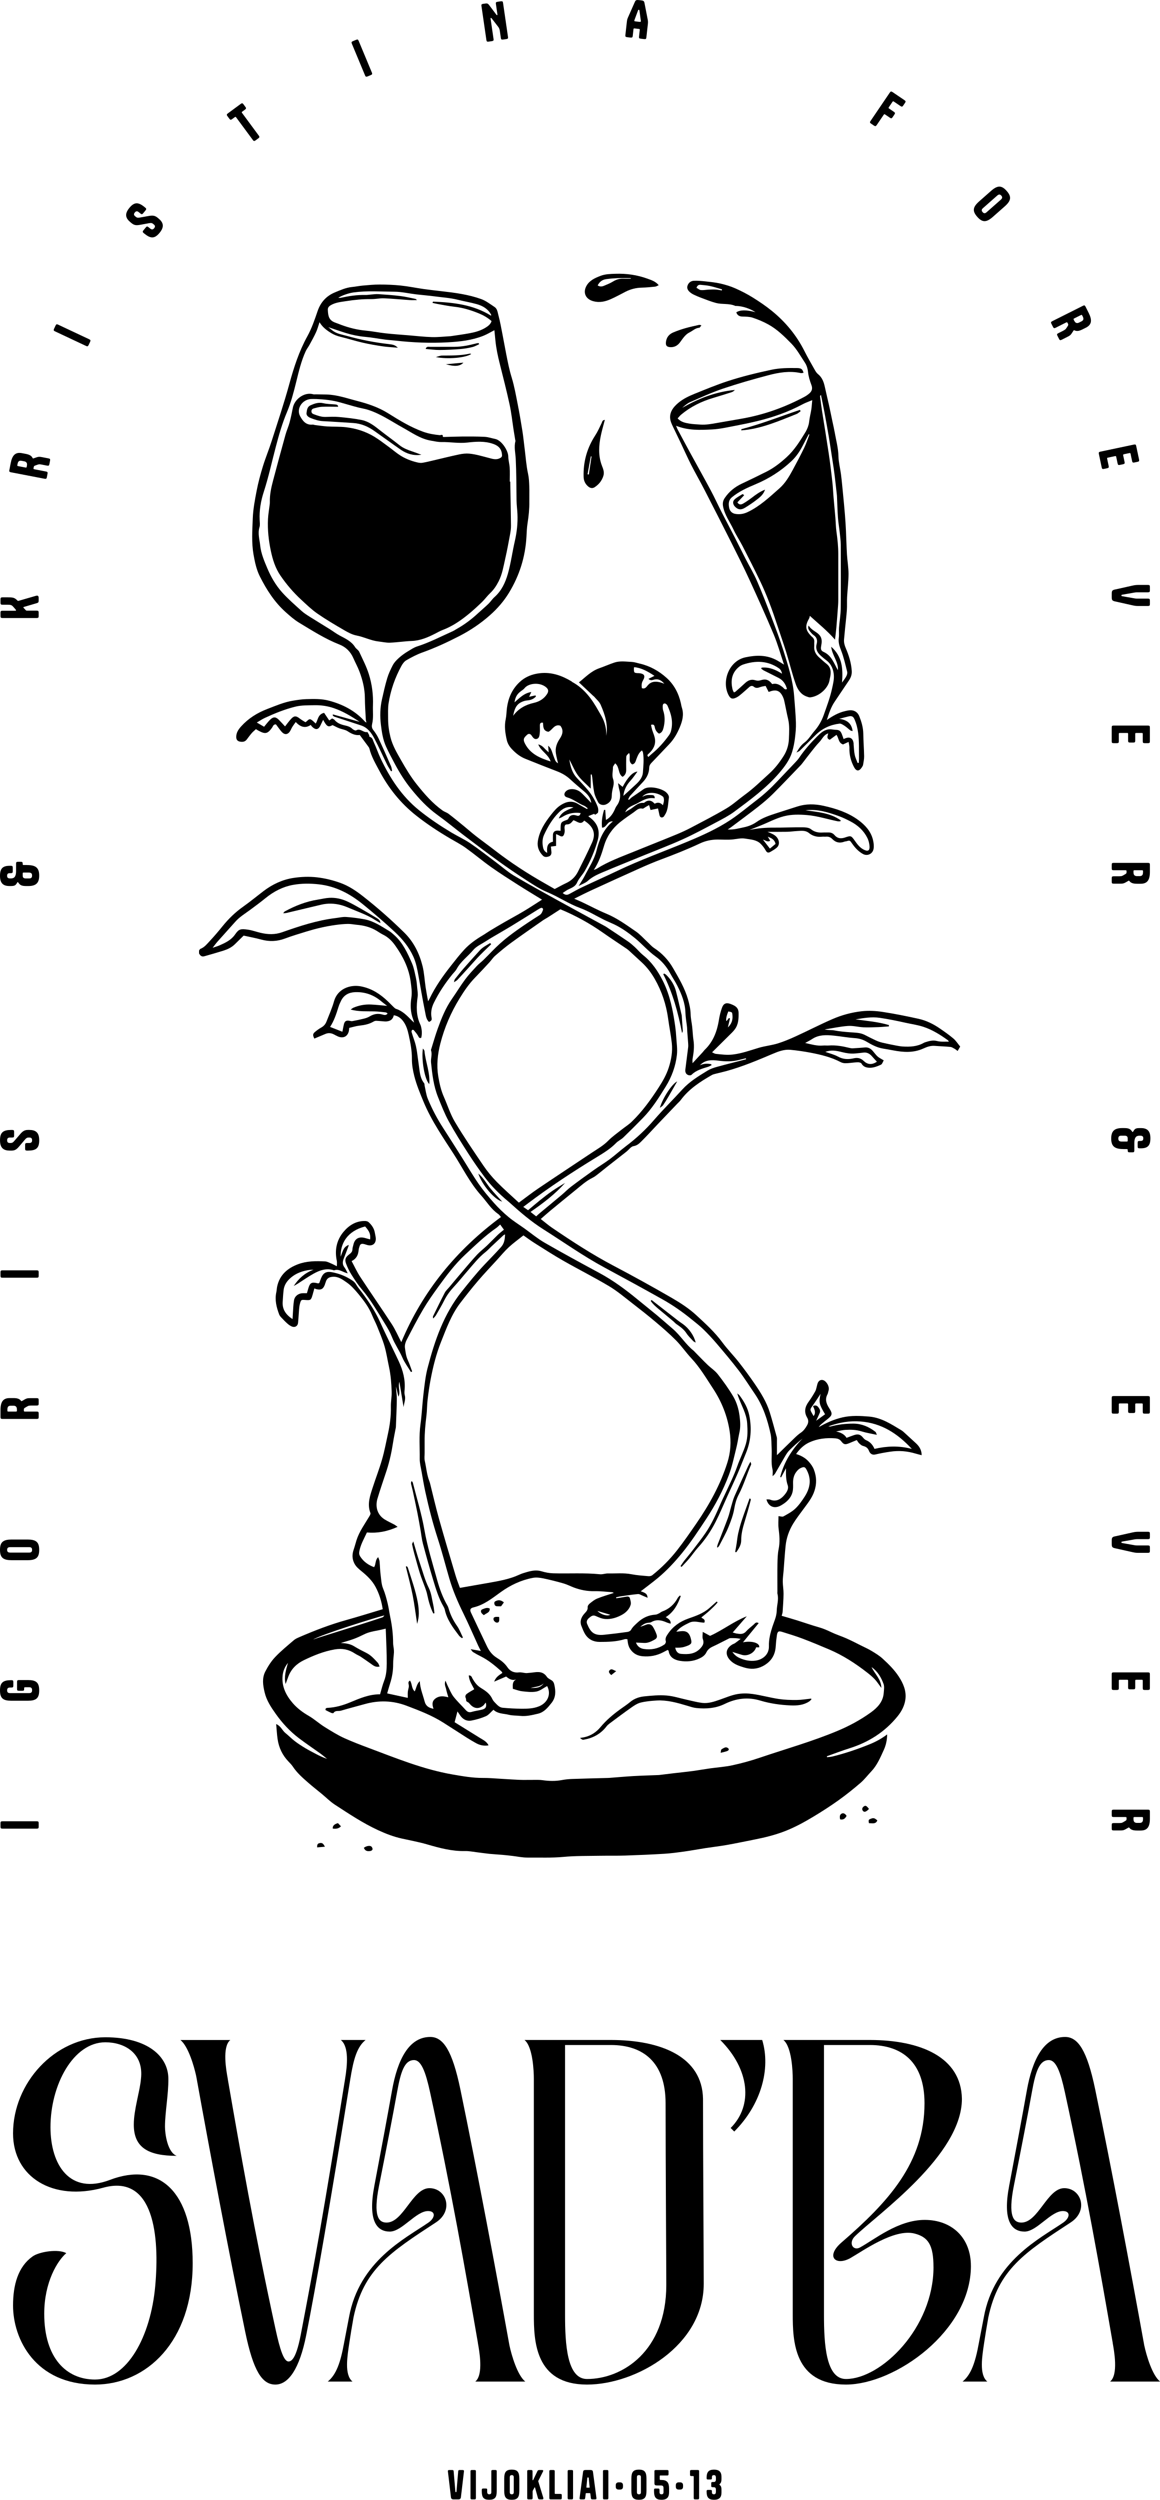 <?xml version="1.0" encoding="UTF-8"?><svg id="Layer_2" xmlns="http://www.w3.org/2000/svg" viewBox="0 0 592.45 1276.5"><g id="Layer_1-2"><path d="m18.8,930.02c.75,0,.96.22.96,1.01v1.75c0,.79-.21,1.01-.96,1.01H1.22c-.75,0-.96-.22-.96-1.01v-1.75c0-.79.21-1.01.96-1.01h17.58Z"/><path d="m12.35,862.06v.33c0,.79-.21,1.01-.96,1.01h-1.72c-.75,0-.96-.22-.96-1.01v-3.47c0-.79.21-1.01.96-1.01h4.63c4.19,0,5.72,1.31,5.72,5.28s-1.53,5.28-5.72,5.28H5.72c-4.19,0-5.72-1.31-5.72-5.28s1.53-5.22,5.72-5.22h.13c.75,0,.96.22.96,1.01v1.75c0,.79-.21,1.01-.96,1.01h-.75c-1.04,0-1.46.46-1.46,1.42s.42,1.42,1.46,1.42h9.83c1.04,0,1.46-.49,1.46-1.5s-.42-1.5-1.46-1.5h-2.11c-.36,0-.47.11-.47.49Z"/><path d="m20.02,791.43c0,3.96-1.59,5.28-5.98,5.28H5.98c-4.37,0-5.98-1.31-5.98-5.28s1.61-5.28,5.98-5.28h8.06c4.39,0,5.98,1.31,5.98,5.28Zm-3.64,0c0-.96-.42-1.39-1.46-1.39H5.23c-1.14,0-1.59.44-1.59,1.39s.44,1.39,1.59,1.39h9.7c1.04,0,1.46-.44,1.46-1.39Z"/><path d="m15.76,717.75c-.91,0-1.2.05-1.9.46l-1.12.66c-.47.3-.55.46-.55.96v.49c0,.38.1.49.47.49h6.14c.75,0,.96.22.96,1.01v1.75c0,.79-.21,1.01-.96,1.01H1.22c-.75,0-.96-.22-.96-1.01v-3.61c0-4.16,1.35-6.04,4.68-6.04h1.87c1.87,0,3.09.3,3.95,1.42.08.14.16.16.23.16s.16-.03.29-.11l1.33-.77c1.01-.57,1.43-.66,2.81-.66h3.38c.75,0,.96.22.96,1.01v1.75c0,.79-.21,1.01-.96,1.01h-3.04Zm-7.59,3.06c.36,0,.47-.11.47-.49v-.57c0-1.29-.55-1.94-1.79-1.94h-1.35c-1.22,0-1.72.6-1.72,1.94v.57c0,.38.1.49.47.49h3.93Z"/><path d="m18.8,648.69c.75,0,.96.22.96,1.01v1.75c0,.79-.21,1.01-.96,1.01H1.22c-.75,0-.96-.22-.96-1.01v-1.75c0-.79.21-1.01.96-1.01h17.58Z"/><path d="m10.22,579.23c1.56-1.83,2.5-2.24,4.24-2.24h.47c3.28,0,5.1,1.31,5.1,5.28s-1.53,5.28-5.72,5.28h-.52c-.75,0-.96-.22-.96-1.01v-1.86c0-.79.21-1.01.96-1.01h1.14c1.04,0,1.46-.44,1.46-1.39s-.39-1.39-1.33-1.39h-.49c-.73,0-1.09.16-1.95,1.18l-2.78,3.28c-1.53,1.83-2.42,2.21-4.16,2.21h-.57c-3.28,0-5.1-1.31-5.1-5.28s1.53-5.28,5.72-5.28h.52c.75,0,.96.22.96,1.01v1.86c0,.79-.21,1.01-.96,1.01h-1.14c-1.04,0-1.46.44-1.46,1.39s.39,1.39,1.33,1.39h.44c.75,0,1.12-.16,1.79-.93l3.02-3.5Z"/><path d="m13.83,441.74c4.34,0,6.19,1.34,6.19,5.36,0,3.77-1.59,5.36-5.62,5.36h-.88c-2.05,0-3.07-.3-3.87-1.37l-.42-.55c-.08-.08-.1-.11-.18-.11s-.1.03-.16.11l-.36.57c-.65,1.04-1.17,1.34-3.07,1.34h-.62c-3.15,0-4.84-1.39-4.84-5.2s1.43-5.14,4.94-5.14h.62c.75,0,.96.22.96,1.01v1.75c0,.79-.21,1.01-.96,1.01h-.6c-.96,0-1.33.44-1.33,1.34s.42,1.34,1.46,1.34h.55c1.79,0,2.57-1.12,2.57-3.77v-3.72c0-.79.21-1.01.96-1.01h1.46c.75,0,.96.22.96,1.01v.16c0,.38.1.49.47.49h1.77Zm-2.24,5.33c0,1.04.44,1.5,1.59,1.5h1.74c1.04,0,1.46-.46,1.46-1.5s-.49-1.5-1.72-1.5h-2.6c-.36,0-.47.11-.47.49v1.01Z"/><path d="m9.46,306.82l8.89-2.57c.94-.27,1.4.03,1.4,1.09v1.34c0,.82-.21,1.09-.86,1.29l-6.73,1.97c-.29.08-.31.22-.1.46l1.01,1.09c.26.3.36.33.78.33h4.94c.75,0,.96.22.96,1.01v1.75c0,.79-.21,1.01-.96,1.01H1.22c-.75,0-.96-.22-.96-1.01v-1.7c0-.79.21-1.01.96-1.01h6.68c.21,0,.26-.08.26-.22s-.03-.22-.18-.41l-.99-1.15c-.96-1.12-1.33-1.29-3.15-1.29H1.22c-.75,0-.96-.22-.96-1.01v-1.75c0-.79.21-1.01.96-1.01h2.63c3.02,0,3.54.16,5.04,1.61.21.22.31.25.57.16Z"/><path d="m21.11,237.2c-.89-.17-1.18-.17-1.95.1l-1.22.43c-.52.21-.62.35-.72.84l-.09.48c-.07.38,0,.5.37.57l6.02,1.16c.74.14.9.4.75,1.17l-.33,1.72c-.15.78-.4.95-1.14.81l-17.26-3.32c-.74-.14-.9-.4-.75-1.17l.68-3.54c.79-4.08,2.47-5.68,5.74-5.05l1.84.35c1.84.35,2.98.88,3.61,2.14.05.15.12.19.2.21.08.01.16,0,.3-.05l1.45-.5c1.11-.37,1.53-.37,2.88-.11l3.32.64c.74.14.9.4.75,1.17l-.33,1.72c-.15.78-.4.95-1.14.81l-2.99-.58Zm-8.03,1.57c.36.07.48-.02.55-.4l.11-.56c.24-1.26-.17-2.01-1.39-2.25l-1.33-.25c-1.2-.23-1.8.27-2.05,1.58l-.11.56c-.07.38,0,.5.37.57l3.86.74Z"/><path d="m45.57,173.25c.68.32.78.61.44,1.33l-.74,1.58c-.34.72-.62.83-1.3.51l-15.91-7.48c-.68-.32-.78-.61-.44-1.33l.74-1.58c.34-.72.62-.83,1.3-.51l15.91,7.48Z"/><path d="m75.87,110.3c2.37-.43,3.35-.16,4.7.94l.36.3c2.54,2.07,3.12,4.24.61,7.31-2.51,3.07-4.52,3.12-7.77.48l-.4-.33c-.58-.48-.61-.78-.11-1.39l1.18-1.44c.5-.62.8-.65,1.38-.18l.89.72c.81.66,1.41.58,2.01-.16.6-.74.58-1.33-.15-1.92l-.38-.31c-.56-.46-.95-.56-2.25-.32l-4.23.78c-2.35.45-3.27.19-4.62-.91l-.44-.36c-2.54-2.07-3.12-4.24-.61-7.31s4.53-3.12,7.77-.48l.4.33c.58.48.61.78.11,1.39l-1.18,1.44c-.5.62-.8.65-1.38.18l-.89-.72c-.8-.66-1.4-.58-2.01.16-.6.74-.58,1.33.15,1.92l.34.28c.58.48.97.58,1.98.41l4.55-.81Z"/><path d="m123.73,56.98c-.31.23-.33.38-.12.67l8.57,11.61c.45.61.4.9-.24,1.38l-1.41,1.04c-.64.47-.94.43-1.38-.17l-8.57-11.61c-.22-.29-.37-.31-.67-.08l-1.37,1.01c-.64.47-.94.43-1.38-.17l-1.02-1.38c-.45-.61-.39-.9.24-1.38l6.56-4.84c.64-.47.94-.43,1.39.17l1.02,1.38c.45.61.39.9-.24,1.38l-1.36,1.01Z"/><path d="m189.93,37.07c.29.7.17.97-.56,1.28l-1.62.67c-.73.3-1.01.2-1.3-.5l-6.76-16.23c-.29-.7-.17-.97.56-1.28l1.62-.67c.73-.3,1.01-.2,1.3.5l6.76,16.23Z"/><path d="m253.88,7.72c.16-.02.21-.11.18-.29l-.79-5.43c-.11-.75.08-.98.86-1.1l1.65-.24c.79-.11,1.03.06,1.14.81l2.53,17.39c.11.75-.08.98-.86,1.1l-1.65.24c-.78.11-1.03-.06-1.14-.81l-.51-3.53c-.18-1.21-.43-1.62-1.01-2.38l-3.16-4.09c-.17-.21-.23-.26-.39-.23-.16.02-.21.11-.18.29l1.52,10.47c.11.75-.08.98-.86,1.1l-1.65.24c-.78.11-1.03-.06-1.14-.81l-2.53-17.39c-.11-.75.08-.98.86-1.1l1.06-.15c1-.15,1.4-.05,2.12.93l3.56,4.74c.17.21.23.25.39.23Z"/><path d="m322.04,19.19l-1.74-.2c-.79-.09-.98-.32-.9-1.07l.74-6.61c.13-1.14.23-1.6.68-2.59l3.36-7.6c.45-1.05.74-1.22,2.16-1.07l.98.11c1.41.16,1.66.4,1.87,1.52l1.59,8.16c.21,1.04.21,1.54.08,2.68l-.74,6.61c-.08.75-.32.93-1.11.84l-1.74-.2c-.79-.09-.98-.32-.9-1.07l.38-3.41c.04-.36-.06-.48-.44-.52l-2.23-.25c-.38-.04-.5.05-.54.41l-.38,3.41c-.08.75-.32.93-1.11.84Zm5.25-8.3c.01-.13,0-.26-.01-.39l-.69-5.13c-.03-.26-.07-.32-.32-.35-.25-.03-.3.02-.39.27l-1.81,4.85c-.04.13-.08.25-.1.38-.03.23.13.35.42.39l2.39.27c.3.03.47-.05.5-.28Z"/><path d="m447.73,63.9c-.42.62-.72.67-1.38.23l-1.45-.98c-.66-.45-.72-.74-.3-1.36l9.87-14.54c.42-.62.72-.67,1.38-.23l6.09,4.13c.66.45.72.74.3,1.36l-.96,1.42c-.42.62-.72.67-1.38.23l-3.39-2.3c-.32-.21-.47-.19-.67.11l-1.9,2.8c-.19.28-.17.45.14.66l2.44,1.66c.66.45.72.74.3,1.37l-.96,1.42c-.42.62-.72.67-1.33.26l-2.49-1.69c-.32-.21-.47-.19-.67.11l-3.64,5.36Z"/><path d="m499.12,110.73c-2.62-2.97-2.3-5.01.99-7.91l6.04-5.33c3.28-2.89,5.35-2.97,7.98,0s2.28,5.02-.99,7.91l-6.04,5.33c-3.3,2.91-5.35,2.97-7.98,0Zm2.73-2.41c.63.72,1.24.77,2.01.08l7.27-6.41c.86-.76.9-1.38.27-2.1-.63-.72-1.25-.75-2.11,0l-7.27,6.41c-.78.69-.8,1.29-.17,2.01Z"/><path d="m543.18,168.77c.81-.41,1.04-.59,1.49-1.27l.71-1.09c.28-.48.28-.66.06-1.1l-.22-.44c-.17-.34-.31-.39-.64-.23l-5.48,2.75c-.67.34-.96.24-1.31-.47l-.79-1.56c-.36-.71-.27-1,.41-1.34l15.71-7.88c.67-.34.96-.24,1.31.47l1.62,3.23c1.86,3.72,1.5,6.01-1.47,7.5l-1.67.84c-1.67.84-2.9,1.12-4.17.5-.13-.09-.21-.08-.28-.04-.07.03-.13.09-.21.23l-.84,1.28c-.65.97-.98,1.23-2.21,1.85l-3.02,1.52c-.67.34-.96.24-1.31-.47l-.79-1.56c-.36-.71-.27-1,.41-1.34l2.72-1.36Zm5.41-6.14c-.33.16-.37.31-.2.65l.26.51c.58,1.15,1.36,1.49,2.47.93l1.21-.61c1.09-.55,1.26-1.31.66-2.5l-.26-.51c-.17-.34-.31-.39-.64-.23l-3.51,1.76Z"/><path d="m574.01,231.97c-.33.07-.44.2-.36.58l.7,3.32c.16.78,0,1.03-.73,1.19l-1.68.35c-.74.16-.99-.01-1.14-.74l-.71-3.37c-.08-.38-.2-.46-.56-.39l-3.71.78c-.33.07-.44.2-.36.58l.77,3.64c.16.78,0,1.03-.73,1.19l-1.68.35c-.74.16-.99-.01-1.15-.79l-1.44-6.83c-.16-.78,0-1.03.73-1.19l17.2-3.63c.74-.16.99.01,1.15.79l1.44,6.83c.16.78,0,1.03-.73,1.19l-1.68.35c-.74.16-.99-.01-1.15-.79l-.77-3.64c-.08-.38-.2-.46-.56-.39l-2.85.6Z"/><path d="m569.43,301.04l9.05-2.02c1.4-.3,2.03-.33,3.33-.33h4.52c.75,0,.96.22.96,1.01v1.75c0,.79-.21,1.01-.96,1.01h-5.56c-.36,0-.7.03-1.09.08l-6.55,1.15c-.31.05-.39.14-.39.38s.08.33.39.38l6.55,1.15c.39.05.73.08,1.09.08h5.56c.75,0,.96.22.96,1.01v1.75c0,.79-.21,1.01-.96,1.01h-4.52c-1.09,0-1.77.03-3.33-.33l-9.05-2.02c-1.35-.3-1.64-.68-1.64-2.27v-1.53c0-1.59.29-1.97,1.64-2.27Z"/><path d="m580.27,374.29c-.34,0-.47.11-.47.49v3.39c0,.79-.21,1.01-.96,1.01h-1.72c-.75,0-.96-.22-.96-.96v-3.45c0-.38-.1-.49-.47-.49h-3.8c-.34,0-.47.11-.47.49v3.72c0,.79-.21,1.01-.96,1.01h-1.72c-.75,0-.96-.22-.96-1.01v-6.97c0-.79.21-1.01.96-1.01h17.58c.75,0,.96.22.96,1.01v6.97c0,.79-.21,1.01-.96,1.01h-1.72c-.75,0-.96-.22-.96-1.01v-3.72c0-.38-.1-.49-.47-.49h-2.91Z"/><path d="m571.79,447.45c.91,0,1.2-.05,1.9-.46l1.12-.66c.47-.3.55-.46.55-.96v-.49c0-.38-.1-.49-.47-.49h-6.14c-.75,0-.96-.22-.96-1.01v-1.75c0-.79.21-1.01.96-1.01h17.58c.75,0,.96.22.96,1.01v3.61c0,4.16-1.35,6.04-4.68,6.04h-1.87c-1.87,0-3.09-.3-3.95-1.42-.08-.14-.16-.16-.23-.16s-.16.03-.29.11l-1.33.77c-1.01.57-1.43.66-2.81.66h-3.38c-.75,0-.96-.22-.96-1.01v-1.75c0-.79.21-1.01.96-1.01h3.04Zm7.59-3.06c-.36,0-.47.11-.47.49v.57c0,1.29.55,1.94,1.79,1.94h1.35c1.22,0,1.72-.6,1.72-1.94v-.57c0-.38-.1-.49-.47-.49h-3.93Z"/><path d="m573.72,586.76c-4.34,0-6.19-1.34-6.19-5.36,0-3.77,1.59-5.36,5.62-5.36h.88c2.05,0,3.07.3,3.87,1.37l.42.55c.08.08.1.11.18.11s.1-.03.16-.11l.36-.57c.65-1.04,1.17-1.34,3.07-1.34h.62c3.15,0,4.84,1.39,4.84,5.2s-1.43,5.14-4.94,5.14h-.62c-.75,0-.96-.22-.96-1.01v-1.75c0-.79.21-1.01.96-1.01h.6c.96,0,1.33-.44,1.33-1.34s-.42-1.34-1.46-1.34h-.55c-1.79,0-2.57,1.12-2.57,3.77v3.72c0,.79-.21,1.01-.96,1.01h-1.46c-.75,0-.96-.22-.96-1.01v-.16c0-.38-.1-.49-.47-.49h-1.77Zm2.24-5.33c0-1.04-.44-1.5-1.59-1.5h-1.74c-1.04,0-1.46.46-1.46,1.5s.49,1.5,1.72,1.5h2.6c.36,0,.47-.11.47-.49v-1.01Z"/><path d="m580.27,716.67c-.34,0-.47.11-.47.49v3.39c0,.79-.21,1.01-.96,1.01h-1.72c-.75,0-.96-.22-.96-.96v-3.45c0-.38-.1-.49-.47-.49h-3.8c-.34,0-.47.11-.47.49v3.72c0,.79-.21,1.01-.96,1.01h-1.72c-.75,0-.96-.22-.96-1.01v-6.97c0-.79.21-1.01.96-1.01h17.58c.75,0,.96.22.96,1.01v6.97c0,.79-.21,1.01-.96,1.01h-1.72c-.75,0-.96-.22-.96-1.01v-3.72c0-.38-.1-.49-.47-.49h-2.91Z"/><path d="m569.43,784.54l9.05-2.02c1.4-.3,2.03-.33,3.33-.33h4.52c.75,0,.96.22.96,1.01v1.75c0,.79-.21,1.01-.96,1.01h-5.56c-.36,0-.7.03-1.09.08l-6.55,1.15c-.31.05-.39.14-.39.38s.08.33.39.38l6.55,1.15c.39.05.73.08,1.09.08h5.56c.75,0,.96.22.96,1.01v1.75c0,.79-.21,1.01-.96,1.01h-4.52c-1.09,0-1.77.03-3.33-.33l-9.05-2.02c-1.35-.3-1.64-.68-1.64-2.27v-1.53c0-1.59.29-1.97,1.64-2.27Z"/><path d="m580.27,857.77c-.34,0-.47.11-.47.49v3.39c0,.79-.21,1.01-.96,1.01h-1.72c-.75,0-.96-.22-.96-.96v-3.45c0-.38-.1-.49-.47-.49h-3.8c-.34,0-.47.11-.47.49v3.72c0,.79-.21,1.01-.96,1.01h-1.72c-.75,0-.96-.22-.96-1.01v-6.97c0-.79.21-1.01.96-1.01h17.58c.75,0,.96.22.96,1.01v6.97c0,.79-.21,1.01-.96,1.01h-1.72c-.75,0-.96-.22-.96-1.01v-3.72c0-.38-.1-.49-.47-.49h-2.91Z"/><path d="m571.79,930.92c.91,0,1.2-.05,1.9-.46l1.12-.66c.47-.3.55-.46.55-.96v-.49c0-.38-.1-.49-.47-.49h-6.14c-.75,0-.96-.22-.96-1.01v-1.75c0-.79.21-1.01.96-1.01h17.58c.75,0,.96.22.96,1.01v3.61c0,4.16-1.35,6.04-4.68,6.04h-1.87c-1.87,0-3.09-.3-3.95-1.42-.08-.14-.16-.16-.23-.16s-.16.03-.29.11l-1.33.77c-1.01.57-1.43.66-2.81.66h-3.38c-.75,0-.96-.22-.96-1.01v-1.75c0-.79.21-1.01.96-1.01h3.04Zm7.59-3.06c-.36,0-.47.11-.47.49v.57c0,1.29.55,1.94,1.79,1.94h1.35c1.22,0,1.72-.6,1.72-1.94v-.57c0-.38-.1-.49-.47-.49h-3.93Z"/><path d="m231.76,1276.3c-1.04,0-1.34-.3-1.46-1.24l-1.54-13.02c-.06-.58.16-.74.74-.74h1.46c.58,0,.7.16.74.74l.88,10.26c.02.24.1.3.28.3s.26-.06.28-.3l.88-10.26c.04-.58.16-.74.74-.74h1.46c.58,0,.8.16.74.74l-1.54,13.02c-.12.94-.42,1.24-1.46,1.24h-2.2Z"/><path d="m243.06,1275.56c0,.58-.16.74-.74.74h-1.28c-.58,0-.74-.16-.74-.74v-13.52c0-.58.16-.74.74-.74h1.28c.58,0,.74.16.74.74v13.52Z"/><path d="m250.94,1262.03c0-.58.16-.74.74-.74h1.28c.58,0,.74.16.74.74v10.06c0,3.22-.96,4.4-3.84,4.4s-3.8-1.18-3.8-4.4v-.6c.04-.58.2-.74.74-.74h1.28c.62,0,.78.16.74.74v1.08c.04.8.38,1.12,1.04,1.12.74,0,1.08-.32,1.08-1.12v-10.54Z"/><path d="m261.38,1276.5c-2.9,0-3.86-1.22-3.86-4.6v-6.2c0-3.36.96-4.6,3.86-4.6s3.86,1.24,3.86,4.6v6.2c0,3.38-.96,4.6-3.86,4.6Zm0-2.8c.7,0,1.02-.32,1.02-1.12v-7.46c0-.88-.32-1.22-1.02-1.22s-1.02.34-1.02,1.22v7.46c0,.8.32,1.12,1.02,1.12Z"/><path d="m273,1270.22l-.86,1.58c-.1.2-.12.28-.12.52v3.24c0,.58-.16.74-.74.74h-1.28c-.58,0-.74-.16-.74-.74v-13.52c0-.58.16-.74.74-.74h1.24c.58,0,.74.16.74.74v4.28c0,.16.06.2.16.2.08,0,.14-.02.2-.16l2.06-4.32c.32-.66.46-.74,1.22-.74h1.24c.58,0,.7.3.46.78l-2.32,4.62c-.12.22-.12.32-.04.56l2.52,8.2c.16.54-.02.84-.56.84h-1.22c-.6,0-.8-.16-.96-.7l-1.48-5.34c-.04-.16-.18-.18-.26-.04Z"/><path d="m283.68,1273.5h2.5c.58,0,.74.16.74.74v1.32c0,.58-.16.74-.74.74h-4.88c-.58,0-.74-.16-.74-.74v-13.52c0-.58.16-.74.74-.74h1.28c.58,0,.74.16.74.74v11.14c0,.24.08.32.36.32Z"/><path d="m292.68,1275.56c0,.58-.16.74-.74.74h-1.28c-.58,0-.74-.16-.74-.74v-13.52c0-.58.16-.74.74-.74h1.28c.58,0,.74.16.74.74v13.52Z"/><path d="m301.58,1261.29c.9,0,1.18.3,1.28,1.04l1.76,13.22c.08.58-.08.74-.66.74h-1.38c-.6,0-.74-.14-.82-.74l-.26-2.18c-.02-.2-.08-.26-.32-.26h-1.72c-.24,0-.3.06-.32.26l-.26,2.18c-.08.6-.22.74-.82.74h-1.38c-.58,0-.74-.16-.66-.74l1.76-13.22c.1-.74.38-1.04,1.28-1.04h2.52Zm-1.26,3.8c-.22,0-.34.04-.36.28l-.46,4.66c-.02.24.04.3.3.3h1.04c.26,0,.32-.06.3-.3l-.46-4.66c-.02-.24-.14-.28-.36-.28Z"/><path d="m310.72,1275.56c0,.58-.16.74-.74.74h-1.28c-.58,0-.74-.16-.74-.74v-13.52c0-.58.16-.74.74-.74h1.28c.58,0,.74.16.74.74v13.52Z"/><path d="m318.18,1269.77c0,1.02-.5,1.52-1.53,1.52h-.65c-1,0-1.52-.5-1.52-1.52v-.65c0-1,.53-1.52,1.52-1.52h.65c1.03,0,1.53.53,1.53,1.52v.65Z"/><path d="m326.32,1276.5c-2.9,0-3.86-1.22-3.86-4.6v-6.2c0-3.36.96-4.6,3.86-4.6s3.86,1.24,3.86,4.6v6.2c0,3.38-.96,4.6-3.86,4.6Zm0-12.6c-.7,0-1.02.32-1.02,1.12v7.56c0,.8.32,1.12,1.02,1.12s1.02-.32,1.02-1.12v-7.56c0-.8-.32-1.12-1.02-1.12Z"/><path d="m338.88,1270.66c0-1.16-.36-1.48-1.44-1.48h-1.74c-1.22,0-1.46-.22-1.46-1.28v-5.86c0-.58.16-.74.74-.74h5.72c.58,0,.74.16.74.74v1.32c0,.58-.16.74-.74.74h-3.4c-.28,0-.36.1-.36.36v1.38c0,.44.08.54.58.54h.34c2.78,0,3.86,1.32,3.86,4.28v1.92c0,2.54-.98,3.92-3.86,3.92s-3.82-1.28-3.82-4.4v-.6c0-.58.16-.74.74-.74h1.32c.58,0,.74.16.74.74v1.08c0,.8.32,1.12,1.02,1.12s1.02-.32,1.02-1.12v-1.92Z"/><path d="m348.86,1269.77c0,1.02-.5,1.52-1.53,1.52h-.65c-1,0-1.52-.5-1.52-1.52v-.65c0-1,.52-1.52,1.52-1.52h.65c1.03,0,1.53.53,1.53,1.52v.65Z"/><path d="m354.3,1264.75c0-.28-.08-.36-.36-.36h-.78c-.58,0-.74-.16-.74-.74v-1.62c0-.58.16-.74.74-.74h3.16c.58,0,.74.16.74.74v13.52c0,.58-.16.74-.74.74h-1.28c-.58,0-.74-.16-.74-.74v-10.8Z"/><path d="m365.64,1271.38c0-.92-.34-1.3-1.1-1.3h-.54c-.62,0-.74-.16-.74-.74v-1.18c0-.58.12-.74.74-.74h.54c.76,0,1.1-.4,1.1-1.4v-.7c0-1.02-.32-1.42-1-1.42-.72,0-1.04.32-1.04,1.12v.38c0,.58-.16.74-.74.74h-1.24c-.58,0-.74-.16-.74-.74v-.1c0-2.94,1.02-4.2,3.8-4.2,2.6,0,3.8,1.14,3.8,3.7v1.16c0,1.12-.22,1.96-1.02,2.62-.06.06-.08.08-.08.12s.02.06.08.12c.82.6,1.02,1.38,1.02,2.54v1.44c0,2.56-1.2,3.7-3.8,3.7-2.78,0-3.8-1.26-3.8-4.2v-.1c0-.58.16-.74.74-.74h1.24c.58,0,.74.16.74.74v.38c0,.8.32,1.12,1.04,1.12.68,0,1-.4,1-1.42v-.9Z"/><path d="m98.41,1155.72c0,40.37-23.85,61.95-49.88,61.95-30.46,0-41.87-23.15-41.87-40.38,0-10.53,2.56-19.82,10.01-25.07,3.58-2.52,13.31-3.88,17.18-1.66-4.42,3.77-11.26,14.66-11.26,30.96,0,22.71,11.41,33.58,25.94,33.58,16.39,0,28.43-21.82,30.76-47.83,2.25-25.07-.53-57.31-26.58-50.13-25.77,7.1-46.05-5.39-46.05-27.74,0-25.63,21.11-49.08,47.14-49.08,21.81,0,32.19,9.9,32.19,21.25.09,7.74-1.73,17.22-1.73,24.41,0,3.53,1.23,13.12,5.99,14.89-14.45,0-21.92-4.16-21.92-15.93,0-7.73,3.13-17.01,3.66-23.38,1.54-13-8.22-18.68-18.19-18.68-16.39,0-28.02,21.77-28.02,43.33,0,19.41,9.91,34.7,30.29,26.96,25.42-9.65,42.34,5.98,42.34,42.54Z"/><path d="m186.72,1041.7c-4.32,3.5-6.13,9.59-7.77,19.75-10.34,64.17-17.72,106.67-22.55,130.98-3.42,17.19-9.05,25.24-15.76,25.24s-11.23-6.78-15.39-26.88c-8.57-41.41-18.17-92.56-25.03-130.58-1.14-5.32-4.09-15.28-8.07-18.5h25.48c-4.32,3.5-2.03,15.78-1.31,19.75l-.02.02c6.31,36.42,13.68,78.5,24.44,127.97,2.26,10.41,4.22,16.43,6.63,16.43,2.15,0,4.27-3.38,6.28-13.89,7.1-37.06,11.43-61.03,22.62-130.54,1.07-6.66,2.11-16.25-2.21-19.75h12.65Z"/><path d="m268.23,1216.13h-25.48c4.32-3.5,2.02-15.78,1.31-19.75l.02-.02c-6.31-36.42-13.68-78.5-24.43-127.97-2.26-10.41-4.54-16.43-8.2-16.43-4.75,0-6.73,5.66-8.61,16.15-1.93,10.82-5.7,30.16-9.25,48.04-3.1,15.61-.2,18.8,3.84,18.8,8.63,0,13.22-17.58,21.89-17.58s12.58,11.45,3.34,17.48c-23.58,15.4-36.97,24.06-42.11,48.54-.89,5.04-1.62,9.45-2.14,13-.98,6.68-2.68,16.25,1.63,19.75h-12.65c4.32-3.5,6.51-9.62,8.34-19.75.23-1.27,1.14-6,2.5-13.01,5.19-28.82,28.77-40.31,40.53-48.39,3.55-2.44,3.89-5.93-.13-5.93-6.2,0-13.31,10.49-19.54,10.49-6.58,0-11.33-5.36-7.89-23.42,3.31-17.42,6.93-36.88,9.02-48.64,2.79-15.72,8.61-27.33,19.54-27.33,6.55,0,11.23,6.78,15.39,26.88,8.57,41.41,18.17,92.56,25.03,130.58,1.14,5.32,4.09,15.28,8.07,18.5Z"/><path d="m359.42,1166.24c0,31.5-34.46,51.43-59.61,51.43-26.61,0-27.16-22.33-27.16-35.98v-120.24c0-3.48-.45-16.25-4.77-19.75h44.29c25.69.06,46.51,8.67,46.88,30.06,0,28.79.37,79.9.37,94.48Zm-19.12.58c0-11.14-.36-62.36-.36-92.78,0-21.08-11.56-29.72-27.86-29.77h-23.49v137.7c0,15.02.96,32.86,11.22,32.86,18.03,0,40.49-14.16,40.49-48.01Z"/><path d="m375,1088.46l-1.82-1.82c11.59-11.59,9.64-29.98-5.32-44.94h21.42c4.5,14.82-.64,33.12-14.28,46.76Z"/><path d="m495.88,1157.08c0,33.18-38.69,60.59-63.84,60.59-26.61,0-27.16-22.33-27.16-35.98v-120.24c0-3.48-.45-16.25-4.77-19.75h44.29c25.69.06,46.51,8.67,46.88,30.06,0,28.79-42.87,58.72-54.61,70.15-3.51,3.42-1.01,7.67,2.52,5.76,7.38-3.99,19.43-14.09,33.1-14.09s23.58,8.91,23.58,23.5Zm-19.12.58c0-11.14-2.61-15.32-9.7-17.12-10.36-2.64-26.35,8.9-32.66,12.49-7.52,4.28-12.97-.67-4.63-7.9,23.85-20.65,42.41-40.67,42.41-71.09,0-21.08-11.56-29.72-27.86-29.77h-23.49v137.7c0,15.02.96,32.86,11.22,32.86,18.03,0,44.72-26.09,44.72-57.17Z"/><path d="m592.45,1216.13h-25.48c4.32-3.5,2.02-15.78,1.31-19.75l.02-.02c-6.31-36.42-13.68-78.5-24.43-127.97-2.26-10.41-4.54-16.43-8.2-16.43-4.75,0-6.73,5.66-8.61,16.15-1.93,10.82-5.7,30.16-9.25,48.04-3.1,15.61-.2,18.8,3.84,18.8,8.63,0,13.22-17.58,21.89-17.58s12.58,11.45,3.34,17.48c-23.58,15.4-36.97,24.06-42.11,48.54-.89,5.04-1.62,9.45-2.14,13-.98,6.68-2.68,16.25,1.63,19.75h-12.65c4.32-3.5,6.51-9.62,8.34-19.75.23-1.27,1.14-6,2.5-13.01,5.19-28.82,28.77-40.31,40.53-48.39,3.55-2.44,3.89-5.93-.13-5.93-6.2,0-13.31,10.49-19.54,10.49-6.58,0-11.33-5.36-7.89-23.42,3.31-17.42,6.93-36.88,9.02-48.64,2.79-15.72,8.61-27.33,19.54-27.33,6.55,0,11.23,6.78,15.39,26.88,8.57,41.41,18.17,92.56,25.03,130.58,1.14,5.32,4.09,15.28,8.07,18.5Z"/><path d="m101.63,485.47c.23-.32.4-.8.71-.92,2.16-.84,3.5-2.64,4.99-4.23,2.22-2.38,4.33-4.87,6.37-7.4,3.04-3.76,6.45-7.07,10.41-9.88,3.58-2.53,6.96-5.33,10.45-7.99,4.6-3.5,9.75-5.92,15.43-6.76,3.91-.58,7.89-.75,11.94-.28,4.07.47,7.93,1.43,11.75,2.78,4.34,1.53,8.12,4.07,11.68,6.86,7.38,5.77,14.39,11.97,21.08,18.54,4.83,4.75,7.72,10.59,9.34,17.02.9,3.58,1.06,7.34,1.61,11.01.35,2.3.8,4.58,1.25,7.09.31-.55.58-.99.8-1.44,2.94-6.1,6.82-11.58,11-16.87,2.16-2.74,4.28-5.49,6.67-8.07,2.82-3.05,6.11-5.32,9.62-7.41,1.18-.7,2.29-1.52,3.47-2.23,2.49-1.5,5-2.99,7.52-4.44,3.23-1.86,6.53-3.61,9.73-5.52,3.13-1.87,6.18-3.89,9.38-5.93-4.15-2.55-8.25-5-12.27-7.57-4.61-2.95-9.24-5.88-13.71-9.04-4.42-3.13-8.56-6.65-12.97-9.81-2.48-1.78-5.23-3.2-7.87-4.75-6.07-3.56-11.94-7.41-17.47-11.78-7.97-6.29-14.13-14.01-18.85-22.95-1.93-3.65-4.04-7.2-5.03-11.27-.09-.38-.36-.73-.6-1.06-1.37-1.88-2.76-3.74-4.33-5.86-2.12.34-4.17-.57-6.21-1.92-1.23-.81-2.87-.96-4.29-1.51-1.12-.43-2.17-1.03-3.39-1.62-2.18,1.22-2.88.87-4.8-2.69-.48.99-.93,1.9-1.36,2.83-1.15,2.51-2.65,2.33-4.32.65-.23-.23-.39-.51-.66-.86-2.82,1.89-5.3,1.05-7.66-1.49-.65.91-1.23,1.65-1.72,2.45-.47.76-.77,1.61-1.26,2.35-1.05,1.6-2.54,1.82-3.89.52-.81-.78-1.43-1.74-2.13-2.64-.39-.5-.76-1.02-1.09-1.47-1.36-.12-1.52,1.01-1.99,1.67-2.29,3.15-3.44,3.44-6.91,1.55-.36-.19-.7-.41-1.34-.79-.67.63-1.47,1.25-2.13,2.01-.9,1.04-1.71,2.16-2.54,3.26-.91,1.21-2.14,1.35-3.49,1.1-1.17-.22-1.84-.94-1.89-2.15-.11-2.27,1.04-4.01,2.48-5.61,3.71-4.13,8.29-6.97,13.43-8.93,4.29-1.64,8.53-3.5,13.11-4.23,2.23-.36,4.48-.72,6.73-.78,3.89-.11,7.79-.23,11.63.79,6.87,1.83,12.98,4.94,17.89,10.18.33.36.59.79,1.25.95-.12-.46-.31-.91-.34-1.38-.19-3.74-.46-7.47-.49-11.21-.04-4.69-1.15-9.13-2.78-13.45-.88-2.34-2.11-4.55-3.11-6.84-1.43-3.28-3.81-5.64-7.1-6.93-7.31-2.87-13.88-7.09-20.56-11.12-2.53-1.53-4.7-3.45-6.89-5.41-5.74-5.13-9.77-11.45-13.18-18.22-1.76-3.49-2.55-7.3-3.23-11.12-1.09-6.15-.63-12.37-.4-18.53.18-4.73,1.08-9.47,1.98-14.14.81-4.18,1.92-8.31,3.17-12.38,1.34-4.38,3.12-8.63,4.51-13.01,3.08-9.68,6.33-19.3,9.01-29.12,2.29-8.38,4.97-16.69,9.21-24.36,2.28-4.12,3.75-8.54,5.27-12.96,1.54-4.47,4.51-7.69,8.83-9.46,2.82-1.16,5.64-2.45,8.76-2.74,1.85-.18,3.67-.57,5.52-.73,2.83-.25,5.67-.53,8.51-.52,3.57,0,7.16.13,10.71.5,3.92.41,7.79,1.21,11.69,1.77,3.03.43,6.08.77,9.13,1.12,6.9.79,13.81,1.67,20.36,4.03,2.45.88,4.62,2.59,6.84,4.05,1.4.92,1.54,2.67,1.93,4.1.88,3.25,1.46,6.59,2.11,9.9.67,3.39,1.26,6.8,1.93,10.19.78,3.94,1.55,7.86,2.74,11.73,1.39,4.53,2.21,9.24,3.13,13.9.89,4.5,1.66,9.03,2.38,13.56.45,2.79.7,5.62,1.07,8.42.59,4.48.84,9,1.82,13.44.45,2.04.53,4.18.61,6.28.1,2.61-.01,5.23.03,7.84.06,3.75-.34,7.45-.92,11.15-.35,2.24-.43,4.52-.55,6.79-.57,10.3-3.55,19.78-8.93,28.63-2.67,4.38-5.96,8.13-9.71,11.45-4.73,4.2-9.97,7.73-15.61,10.64-6.18,3.18-12.47,6.1-19.03,8.44-2.79,1-5.46,2.43-8.04,3.91-1.05.6-1.91,1.76-2.51,2.85-3.26,5.95-5.5,12.29-6.56,18.98-.42,2.62-.27,5.33-.27,8,0,3.25.44,6.46,1.24,9.62,1.07,4.21,3.28,7.9,5.39,11.62,2.44,4.3,4.98,8.54,8.08,12.42,3.91,4.9,8,9.62,13.15,13.28.91.65,2.08.95,2.97,1.62,2.63,2.01,5.19,4.11,7.75,6.21,2.07,1.69,4.07,3.47,6.18,5.12,3.19,2.48,6.47,4.83,9.66,7.3,8.19,6.34,16.85,11.98,25.87,17.07,1.62.91,3.22,1.85,4.8,2.75,2.01-1.05,3.91-2.13,5.88-3.05,2.69-1.25,4.69-3.21,5.99-5.81,2.47-4.91,4.93-9.83,7.19-14.84,2.23-4.94.44-8.41-4.01-11.25-1.81,2.48-3.57.34-5.5-.2-.9,1.06-1.68,2.24-3.45,2.15-.93-.04-1.18,1.08-1.07,2.09.1.86.13,1.81-.13,2.62-.51,1.63-1.19,1.79-2.68.92-.41-.24-.86-.4-1.52-.7v6.05c-.96.12-1.74.22-2.64.33.1,1,.17,1.86.26,2.71.12,1.12-.36,2.03-1.34,2.34-.96.31-2.09.51-2.99-.38-2.02-2.01-3.03-4.5-2.63-7.27.76-5.26,3.56-9.58,6.79-13.67,1.46-1.85,2.95-3.65,4.97-4.93,2.8-1.77,5.64-2.44,8.69-.61,1.56.93,3.16,1.79,4.74,2.69.1-.15.19-.3.29-.45-.61-.44-1.17-1.02-1.85-1.29-3.01-1.16-5.46-3.39-8.65-4.26-1.76-.48-1.82-2.2-.35-3.34,1.82-1.43,5.24-1.06,7.42.86.92.81,1.74,1.72,2.6,2.59.85.87,1.69,1.74,2.68,2.76-.33-2.31-1.47-4.06-3.57-5.83-2.42-2.05-4.85-4.09-7.17-6.24-2-1.85-4.26-3.16-6.8-4.13-5.44-2.08-10.86-4.24-16.26-6.42-2.68-1.09-4.89-2.88-6.85-4.99-1.24-1.33-2.14-2.83-2.54-4.64-.78-3.5-1.29-6.98-.52-10.58.4-1.89.37-3.86.63-5.79.68-5.03,2.61-9.44,6.36-13.02,2.96-2.83,6.53-4.19,10.44-4.63,5.88-.67,11.19,1.16,16.17,4.16.14.08.23.24.37.32,6.18,3.38,10.11,8.81,13.43,14.79.78,1.41,1.68,2.77,2.33,4.24,1.19,2.67,1.74,5.51,1.61,8.47,1.05-5.66-.65-10.85-2.85-15.88-.68-1.56-2.18-2.77-3.31-4.13-.15-.18-.38-.31-.56-.47-2.36-2.22-4.71-4.45-7.22-6.82,3.34-2.68,6.23-5.77,10.33-7.2,2.59-.9,5.1-2.03,7.69-2.9,2.92-.99,5.97-.48,8.96-.35,1.34.06,2.67.54,4,.84,5.26,1.19,9.87,3.79,13.78,7.31,3.84,3.45,6.23,8,7.33,13.12.15.71.26,1.44.49,2.12,1.16,3.55.21,6.92-1.14,10.13-1.28,3.06-2.95,5.97-5.27,8.42-3.03,3.19-6.04,6.39-9.09,9.56-.7.73-1.15,1.42-1.19,2.53-.08,2.77-1.23,5.15-3.11,7.18-2.21,2.39-4.46,4.75-6.64,7.16-.44.49-.67,1.18-1,1.78.12.11.24.21.36.32.57-.5,1.1-1.06,1.72-1.49,1.91-1.35,3.88-2.6,5.76-3.98,2.7-1.98,9.38-.45,11.63,1.65.85.79,1.47,1.82,1.33,2.74-.46,3-.3,6.18-2.13,8.85-.18.26-.3.59-.53.79-.89.77-1.87.43-2.14-.74-.26-1.16-.51-2.32-.76-3.47-1.38.3-2.58.55-3.81.81-.28-.96-.48-1.62-.75-2.53-.67.38-1.19.68-1.71.97-.56.31-1.22.97-1.68.86-2.01-.5-3.11.93-4.44,1.85-2.38,1.66-4.8,3.3-7.06,5.12-3.9,3.15-6.66,7.12-8.11,11.99-1.25,4.22-2.62,8.41-5.24,12.34.69-.28,1.15-.39,1.53-.63,5.75-3.64,12.12-5.94,18.38-8.48,3.22-1.31,6.44-2.6,9.67-3.9,4.26-1.72,8.54-3.39,12.78-5.17,2.46-1.03,4.89-2.14,7.25-3.38,6.08-3.21,12.22-6.35,18.13-9.86,3.32-1.97,6.21-4.65,9.35-6.93,4.49-3.25,8.41-7.13,12.51-10.84,2.95-2.68,5.26-5.69,7.35-8.98,1.69-2.67,2.59-5.63,2.7-8.7.13-3.39.4-6.82-.4-10.2-.75-3.13-1.3-6.3-2.01-9.44-.19-.86-.54-1.7-.95-2.48-1.22-2.33-2.96-3.09-5.43-2.42-.46.12-.89.31-1.53.53-.5-.98-.97-1.88-1.59-3.1-.82.17-1.76.26-2.62.57-1.2.43-2.29.79-3.42-.17-.71-.61-1.54-.46-2.22.13-1.29,1.11-2.53,2.29-3.84,3.38-.86.72-1.73,1.48-2.72,1.98-2.2,1.11-3.21.66-4.26-1.52-3.36-7.02.51-17.19,8.76-18.96,5.63-1.21,11.09-1.29,16.27,1.61,1.01.56,1.98,1.2,3.47,2.12-1.83-5.43-3.21-10.49-5.22-15.29-3.93-9.39-8.13-18.68-12.38-27.93-2.94-6.4-6.1-12.7-9.26-19-4.57-9.1-9.2-18.17-13.86-27.22-2.18-4.24-4.58-8.38-6.74-12.63-1.87-3.68-3.53-7.46-5.3-11.18-1.35-2.84-2.74-5.67-4.09-8.51-.31-.65-.6-1.32-.85-1.99-1.66-4.55,1.2-7.82,3.71-9.92,2.52-2.11,5.47-3.49,8.47-4.7,5.53-2.23,11.06-4.53,16.72-6.38,7.34-2.4,14.84-4.22,22.4-5.83,4.28-.91,8.54-.92,12.83-.87,2.39.02,2.96.49,3.54,2.42-.49.06-.99.25-1.43.15-5.62-1.24-11.14-.33-16.53,1.1-7.77,2.05-15.52,4.25-23.13,6.82-5.72,1.93-11.24,4.48-16.79,6.89-1.51.66-2.81,1.8-4.09,2.94,8.23-4.7,16.84-8.18,26.93-9.14-.59.51-.75.69-.95.8-.27.16-.57.3-.87.4-3.07.96-6.13,1.95-9.22,2.86-6.03,1.78-11.57,4.49-16.42,8.54-.66.55-1.18,1.25-1.81,1.93,1.71,1.88,3.8,2.28,5.82,2.63,1.91.33,3.87.4,5.81.53,2.86.19,5.65-.32,8.45-.82,4.04-.72,8.08-1.42,12.13-2.11,11.57-1.96,22.47-5.83,32.79-11.37.64-.34,1.24-.78,1.82-1.23,1.55-1.19,2.31-2.54,1.53-4.62-.78-2.1-1.49-4.29-1.72-6.5-.19-1.87-.67-3.54-1.66-5.03-2.19-3.29-4.13-6.87-6.86-9.66-3.55-3.63-7.24-7.28-11.76-9.78-2.53-1.4-5.24-2.54-7.99-3.45-1.65-.55-3.51-.55-5.29-.59-1.6-.04-2.58-.68-3.11-2.13q2.82-1.98,9.8-.1c-2.86-1.87-6.35-3.03-9.61-3.19-.24-.01-.52.06-.73-.03-3.15-1.39-6.62-.65-9.82-1.49-2.64-.69-5.18-1.76-7.75-2.7-1.21-.45-2.4-.97-3.57-1.52-.58-.27-1.15-.61-1.66-1.01-1.13-.88-2.04-2-1.6-3.51.45-1.51,1.69-2.52,3.22-2.59,2.01-.1,4.04.1,6.05.32,2.56.28,5.15.54,7.66,1.12,2.56.6,5.13,1.37,7.53,2.44,3.09,1.37,6.13,2.93,8.99,4.72,3.35,2.09,6.64,4.32,9.7,6.81,6.92,5.63,12.52,12.39,16.56,20.41,1.7,3.38,3.62,6.66,5.48,9.97.39.69.88,1.38,1.48,1.87,2.09,1.68,2.93,3.98,3.48,6.48.69,3.15,1.45,6.28,2.15,9.42.62,2.82,1.19,5.66,1.79,8.49.36,1.73.78,3.46,1.08,5.2.72,4.13,1.86,8.16,1.95,12.42.07,3.12.92,6.21,1.31,9.33.42,3.37.72,6.75,1.05,10.13.34,3.46.67,6.92.95,10.39.22,2.67.39,5.34.51,8.01.2,4.07.28,8.14.52,12.2.2,3.31.8,6.62.8,9.93,0,3.97-.52,7.93-.73,11.91-.12,2.2.03,4.41-.12,6.61-.21,3.06-.59,6.11-.89,9.16-.19,1.93-.39,3.86-.55,5.8-.13,1.56.24,2.97.88,4.45,1.59,3.71,2.8,7.56,3.06,11.65.12,1.9-.49,3.47-1.52,4.98-2.4,3.53-4.75,7.1-7.15,10.63-1.92,2.82-2.99,6-4.06,9.45,2.94-2.06,5.85-3.73,9.18-4.52.87-.21,1.75-.42,2.63-.47,2.2-.12,3.93.96,4.77,3.06,1.14,2.86,1.99,5.78,2.04,8.93.05,3.82.36,7.64.43,11.46.03,1.44-.29,2.89-.52,4.32-.07.46-.34.91-.6,1.31-1.51,2.3-2.89,2.2-4.14-.24-1.55-3.01-2.36-6.18-2.26-9.59.03-1-.26-2-.42-3.1-1.14.53-2.01.93-2.83,1.31-2.38-.76-2.16-3.27-3.35-4.91-1.2.87-2.3,1.68-3.44,2.52-1.82-.66-1.09-2-.77-3.27-2.37.75-3.1,2.96-4.53,4.44-1.57,1.62-2.94,3.44-4.35,5.2-1.41,1.77-2.76,3.59-4.15,5.38-.3.39-.59.78-.92,1.13-4.76,4.94-9.46,9.93-14.32,14.77-2.36,2.35-4.92,4.5-7.54,6.56-4.53,3.55-9.17,6.95-13.77,10.41-.44.33-.9.61-1.77,1.2,3.11.18,5.63-.58,8.16-1.1,2.38-.49,4.61-1.35,6.63-2.77,3-2.12,6.45-3.26,9.9-4.39,3.59-1.18,7.21-2.28,10.8-3.46,4.45-1.46,9-1.37,13.45-.38,6.33,1.4,12.52,3.41,17.82,7.31,3.42,2.52,6.32,5.64,7.4,9.94.37,1.46.57,3.07.37,4.54-.37,2.78-3.19,4.08-5.48,2.8-2.34-1.31-4.06-3.21-5.55-5.37-1.13-1.64-1.12-1.64-3.08-1.07-.23.07-.5.03-.72.12-2.35.94-4.46.57-6.23-1.26-.93-.95-1.97-1.38-3.29-1.26-.65.06-1.31-.05-1.96.02-2.53.26-4.77-.25-6.79-1.92-1.69-1.39-3.83-1.09-5.85-.98-1.78.1-3.55.36-5.33.4-3.18.07-6.37.02-9.93.02,2.2.93,4.18,1.55,5.28,3.52.88,1.58.78,3.45-.61,4.62-.98.83-2.12,1.47-3.23,2.12-.99.57-1.7.43-2.34-.72-.73-1.31-1.67-2.57-2.76-3.59-2.14-1.98-5.02-2.02-7.7-2.49-2.09-.36-4.11.17-6.18.4-2.66.3-5.38.07-8.08.08-3.12.02-6.12.68-8.92,2-6.58,3.11-13.36,5.75-20.17,8.3-3.55,1.33-7.04,2.83-10.51,4.38-8.27,3.71-16.52,7.47-24.76,11.25-2.76,1.27-5.47,2.67-8.73,4.28,1.75.76,2.91,1.24,4.04,1.77,4.16,1.98,8.23,4.15,12.47,5.92,5.43,2.26,10.11,5.7,14.89,8.97,2.19,1.49,3.98,3.56,5.95,5.37,1.14,1.05,2.15,2.29,3.43,3.13,4.09,2.68,7.32,6.12,9.74,10.34,2.93,5.1,5.95,10.16,7.59,15.88.71,2.48,1.29,4.97,1.35,7.59.05,2.16.56,4.32.8,6.48.25,2.26.31,4.54.65,6.78.5,3.25.11,6.42-.47,9.61-.1.53-.01,1.09-.01,2.17,1.97-2.13,3.62-3.91,5.25-5.69.33-.36.59-.78.94-1.12,4.49-4.28,6.43-9.72,7.35-15.68.31-1.97.83-3.95,1.5-5.83.81-2.25,2.17-2.76,4.45-1.92.75.28,1.51.61,2.18,1.04,1.23.8,1.83,1.91,1.85,3.47.05,3.05-.05,6.02-2.04,8.57-.4.51-.82,1.01-1.28,1.47-3.35,3.33-6.72,6.66-10.21,10.11.64.28,1.24.73,1.89.8,2.87.3,5.67.69,8.66.34,4.65-.55,8.92-2.13,13.32-3.44,3.15-.93,6.49-1.25,9.63-2.21,3.15-.97,6.21-2.27,9.21-3.64,6.26-2.86,12.38-6.02,18.68-8.77,4.82-2.1,9.94-3.49,15.16-4.06,3.44-.37,7.02-.18,10.45.34,6.19.94,12.35,2.19,18.47,3.54,3.89.86,7.47,2.62,10.76,4.87,2.4,1.64,4.79,3.32,7.01,5.19,1.28,1.08,2.21,2.59,3.47,4.11-.38.65-.79,1.37-1.31,2.26-.64-.47-1.04-.85-1.51-1.1-.7-.38-1.42-.9-2.16-.97-2.66-.27-5.34-.33-8.01-.55-2.11-.17-4.01.53-5.83,1.36-5.06,2.31-10.25,1.94-15.49.93-1.74-.34-3.49-.62-5.23-.92-3.01-.52-5.66-1.94-8.22-3.47-1.94-1.16-3.92-1.71-6.18-1.86-3.54-.24-7.04-.9-10.58-1.26-3.82-.38-7.64-.56-11.08,1.72-1.04.69-2.18,1.24-3.57,2.03,3.25.73,6.09,1.59,9.11,1.31.97-.09,1.96.05,2.94-.02,3.61-.26,7.1.37,10.58,1.23.54.13,1.12.24,1.67.21,2.1-.12,4.2-.27,6.29-.45,1.72-.15,2.96.67,4.02,1.89.8.92,1.5,1.95,2.41,2.75.82.72,1.87,1.19,3.11,1.96-.48.77-.79,1.93-1.48,2.24-1.66.75-3.5,1.48-5.28,1.53-1.66.04-3.58-.24-4.61-2.15-.22-.42-1.14-.64-1.73-.64-1.37,0-2.73.2-4.1.33-1.62.15-3.25.39-4.78-.41-4.84-2.54-10.1-3.8-15.4-4.82-3.4-.65-6.83-1.14-10.28-1.47-3.12-.3-6.11.81-8.88,1.99-7.82,3.32-15.63,6.61-23.84,8.87-1.78.49-3.59.88-5.38,1.34-.7.18-1.44.34-2.05.69-5.95,3.4-11.67,7.1-15.84,12.72-.53.72-1.23,1.31-1.85,1.96-3.32,3.48-6.64,6.95-9.95,10.43-2.86,3.01-5.63,6.1-8.59,9.01-1,.98-2.06,1.91-3.77,2.18-1.31.21-2.38,1.84-3.59,2.8-3.37,2.66-6.76,5.29-10.14,7.94-1.28,1-2.51,2.06-3.8,3.05-1.09.83-2.15,1.77-3.37,2.36-3.25,1.58-5.87,3.98-8.62,6.22-4.27,3.47-8.54,6.95-12.79,10.46-1.66,1.37-3.27,2.82-5.06,4.38,2.02,1.57,3.85,3.16,5.84,4.51,10.1,6.87,20.31,13.53,31.14,19.24,10.04,5.29,19.99,10.77,29.82,16.46,4.46,2.58,8.89,5.44,12.65,8.91,4.69,4.32,9.45,8.65,13.29,13.87,2.59,3.52,5.7,6.66,8.41,10.11,2.84,3.62,5.58,7.34,8.18,11.14,3.1,4.55,6.02,9.23,7.66,14.55,1.28,4.15,2.39,8.34,3.54,12.53.17.61.1,1.3.1,1.95.01,2.35,0,4.71,0,7.33,3.13-3.06,6.05-5.96,9.01-8.8.99-.96,2.02-1.9,3.17-2.67,1.46-.98,2.39-2.32,3.22-3.8.75-1.33.8-2.61.03-3.92-1.71-2.91-1.11-5.54.79-8.14,1.23-1.69,2.34-3.48,3.36-5.31.46-.82.57-1.82.84-2.74.16-.54.25-1.11.49-1.62.66-1.43,2.09-1.85,3.39-1,1.13.75,2.7,2.97,2.04,5.13-.19.62-.26,1.29-.56,1.85-1.37,2.58-.5,4.82.92,7.03,1.83,2.85,1.65,3.62-1.12,5.77-1.02.79-2.02,1.61-3,2.45-.47.41-.87.9-1.23,1.46,3.84-2.24,7.84-4.01,12.16-5,4.49-1.02,8.99-.79,13.54-.41,6.35.54,11.37,3.93,16.56,7.03.55.33,1.03.78,1.51,1.21,1.99,1.81,3.97,3.62,5.93,5.44,1.7,1.58,2.85,3.43,2.87,6.05-1.15-.3-2.15-.54-3.12-.83-4.22-1.26-8.41-1.63-12.86-.98-2.61.38-5.17.85-7.72,1.45-1.42.33-2.61-.27-3.25-1.93-.58-1.5-1.59-2.08-3.02-2.45-.71-.18-1.36-.78-1.94-1.31-.46-.42-.77-1.02-1.24-1.68-1.35.56-2.6,1.09-3.86,1.6-2.13.86-2.74.73-4.12-1.04-.77-.99-1.78-1.35-2.96-1.44-4.6-.34-9.11.13-13.32,2.08-2.75,1.27-4.89,3.33-6.72,5.92,2.59.82,4.75,1.97,6.48,3.93,1.09,1.24,2.01,2.48,2.61,4.04,1.39,3.62,1.5,7.18.27,10.9-1.17,3.57-3.49,6.35-5.63,9.28-1.77,2.42-3.62,4.8-5.18,7.34-2.15,3.51-3.51,7.37-3.92,11.48-.43,4.27-.69,8.55-1.03,12.82-.14,1.78-.42,3.57-.41,5.35.02,2.1.43,4.2.4,6.29-.03,3.08-.28,6.16-.48,9.23-.04.63-.3,1.24-.48,1.96,2.67.79,5.28,1.52,7.86,2.33,3.7,1.15,7.35,2.46,11.08,3.51,2.2.62,4.24,1.49,6.29,2.48,2.53,1.23,5.25,2.07,7.83,3.21,2.51,1.11,4.95,2.38,7.4,3.6,1.89.94,3.82,1.81,5.62,2.9,1.93,1.17,3.89,2.37,5.53,3.88,3,2.75,5.9,5.61,8.16,9.05,2.38,3.62,4.03,7.49,3.4,11.88-.46,3.18-1.95,5.99-4.01,8.53-6.5,7.99-14.77,13.22-24.53,16.29-3.89,1.22-7.69,2.7-11.54,4.06.03.17.06.33.1.5.95-.12,1.91-.16,2.83-.39,6.34-1.56,12.5-3.65,18.56-6.08,3.24-1.3,6.27-2.88,9.3-5.18-.05,3.01-.65,5.62-1.75,8-1.75,3.81-3.37,7.74-6.34,10.87-1.85,1.94-3.48,4.12-5.5,5.86-3.62,3.11-7.36,6.12-11.24,8.89-4.14,2.96-8.43,5.72-12.8,8.35-4.79,2.88-9.69,5.57-14.94,7.57-4.85,1.85-9.85,3.09-14.93,4.09-4.74.94-9.47,1.95-14.22,2.79-3.65.65-7.35,1.07-11.02,1.63-3.66.57-7.31,1.26-10.98,1.77-3.36.47-6.74.92-10.12,1.13-6.66.4-13.33.69-20,.91-4.32.14-8.66.03-12.98.11-6.2.12-12.42,0-18.57.58-6.12.57-12.22.28-18.33.34-2.56.02-5.13-.55-7.7-.85-1.69-.19-3.37-.4-5.07-.54-2.26-.2-4.53-.3-6.78-.53-2.09-.21-4.16-.55-6.25-.79-2.01-.24-4.03-.66-6.03-.62-6.75.16-13.11-1.57-19.51-3.43-4.24-1.23-8.61-2.01-12.93-2.98-4.19-.93-8.15-2.47-12.05-4.27-7.81-3.61-14.92-8.38-22.09-13.04-2.36-1.54-4.37-3.6-6.56-5.41-2.3-1.91-4.67-3.74-6.92-5.71-2.88-2.52-5.77-5.02-7.91-8.26-.62-.94-1.43-1.76-2.22-2.58-3.13-3.26-4.98-7.14-5.6-11.59-.34-2.39-.47-4.82-.72-7.59,2.46,1.07,3.11,3.29,4.7,4.57,1.65,1.33,3.13,2.86,4.8,4.15,1.66,1.27,3.43,2.41,5.22,3.49,1.8,1.09,3.67,2.05,5.53,3.03,1.83.96,3.7,1.87,5.74,2.53-1.15-.92-2.27-1.89-3.46-2.75-3.62-2.6-7.33-5.08-10.88-7.77-4.63-3.51-8.54-7.74-11.9-12.5-2.39-3.38-4.65-6.76-5.63-10.89-.87-3.63-1.43-7.28.34-10.69,1.36-2.63,3-5.23,5.02-7.36,2.95-3.12,6.32-5.84,9.58-8.65.78-.67,1.79-1.1,2.75-1.52,7.85-3.41,15.82-6.47,24.08-8.77,6.2-1.73,12.34-3.66,18.53-5.51-.58-3.96-1.72-7.74-3.64-11.35-1.78-3.35-4.43-5.8-7.26-8.11-1.4-1.15-2.73-2.24-3.58-3.91-1.19-2.33-1.19-4.63-.36-7.04.55-1.6.96-3.25,1.47-4.87,1.4-4.36,4.09-8.04,6.4-11.91.35-.59.89-1.43.7-1.91-1.76-4.53-.23-8.75,1.13-12.96,1.56-4.84,3.42-9.59,4.82-14.48,1.22-4.24,2.02-8.61,2.97-12.93,1.02-4.6,1.61-9.23,1.51-13.97-.05-2.5.48-5.02.41-7.53-.13-4.28-.45-8.55-1.36-12.76-.77-3.54-1.29-7.14-2.3-10.61-1.01-3.47-2.46-6.82-3.8-10.18-.75-1.87-1.74-3.65-2.49-5.52-1.62-4.04-4.2-7.48-6.92-10.78-1.85-2.24-3.84-4.5-6.2-6.12-2.08-1.43-4.28-3.11-7.27-2.79-1.63.17-2.58.75-3.16,2.15-.28.67-.43,1.39-.7,2.06-.83,2.04-1.85,2.58-4,2.15-.37-.07-.71-.24-1.28-.44-.34,1.21-.62,2.27-.92,3.32-.77,2.66-.99,2.81-3.68,2.59-2.1-.17-2.2-.14-2.74,1.81-.26.92-.38,1.89-.46,2.85-.2,2.34-.29,4.69-.53,7.03-.17,1.68-1.63,2.52-3.19,1.85-.81-.35-1.57-.88-2.23-1.47-1.1-.97-2.12-2.04-3.12-3.11-.44-.46-.88-.99-1.1-1.57-1.38-3.66-2.33-7.39-1.46-11.35.21-.95.22-1.93.42-2.88,1.24-5.91,5.24-9.35,10.57-11.38,4.47-1.71,9.22-1.72,13.92-1.48,1.08.06,2.14.66,3.18,1.09.88.36,1.72.84,2.83,1.38,0-1.06.15-1.95-.02-2.76-1.17-5.41-.12-10.49,3.3-14.66,2.74-3.35,6.42-5.78,11.13-5.68.6.01,1.35.17,1.77.55,1.65,1.5,2.89,3.28,3.24,5.56.15.95.44,1.9.47,2.85.08,2.55-1.62,3.92-4.1,3.37-.71-.16-1.38-.46-2.09-.6-1.2-.25-1.78.09-2.12,1.22-.19.62-.41,1.24-.46,1.88-.19,2.41-1.06,4.4-3.58,5.65,1.48,2.74,2.74,5.53,4.4,8.06,5.31,8.09,10.84,16.03,16.12,24.14,1.84,2.83,3.18,5.99,4.85,9.18,10.91-26.07,28.16-47.11,50.91-63.89-.55-.62-.89-1.18-1.38-1.52-3.66-2.47-5.86-6.28-8.73-9.47-5.78-6.44-9.54-14.23-14.19-21.42-2.59-4-5.22-7.97-7.7-12.02-2.91-4.75-5.57-9.61-7.7-14.79-1.72-4.18-3.45-8.34-4.56-12.72-.73-2.9-1.26-5.84-1.23-8.87.04-4.06-.74-8.02-1.59-11.98-.55-2.55-1.24-5-2.81-7.13-1.19-1.61-2.66-2.77-4.85-3.12-.33,1.57-1.21,2.65-2.77,3-.54.12-1.1.21-1.65.18-1.53-.08-3.06-.28-4.59-.34-.45-.02-.95.17-1.35.4-2.21,1.32-4.63,1.78-7.15,2.06-1.74.19-3.43.74-5.26,1.16-.05.52-.06,1.09-.18,1.62-.63,2.77-2.84,3.89-5.51,2.78-.74-.31-1.45-.72-2.17-1.09-1.37-.7-2.77-.86-4.21-.26-1.92.8-3.83,1.6-5.74,2.41-.86-1.68-.83-2.45.33-3.4,1-.82,2.05-1.61,3.18-2.23,1.29-.71,2.17-1.72,2.68-3.03,1.35-3.45,2.88-6.86,3.87-10.42,1.79-6.36,8.26-8.67,13.83-7.57,5.54,1.1,9.83,3.96,13.74,7.71.94.9,1.84,1.86,2.78,2.76.41.39.84.84,1.34,1.01,3.31,1.06,5.61,3.47,7.94,5.85.28.29.59.55,1.29,1.18-.3-.95-.43-1.44-.6-1.9-1.32-3.53-1.39-7.22-.83-10.82.44-2.84-.01-5.56-.36-8.24-.89-6.85-3.96-12.92-7.94-18.5-1.61-2.25-3.55-4.2-6.13-5.46-1.52-.74-2.87-1.8-4.37-2.58-2.83-1.49-5.89-2.18-9.06-2.47-1.53-.14-3.05-.48-4.58-.45-2.1.04-4.2.25-6.29.54-5.03.7-9.97,1.84-14.82,3.34-3.68,1.14-7.39,2.23-11,3.59-4.03,1.51-8,1.65-12.13.52-2.94-.8-5.95-1.35-8.98-2.02-1.49,1.47-2.99,2.96-4.5,4.43-1.66,1.62-3.72,2.59-5.89,3.28-3.21,1.01-6.46,1.91-9.7,2.84-1.36.39-2.12-.37-2.68-1.46,0-.49,0-.98,0-1.47Zm133.29,325.37c4.92-.86,9.51-1.65,14.1-2.47,5.54-.99,11.11-1.88,16.28-4.3,1.23-.58,2.57-.95,3.88-1.33,2.43-.69,4.83-1.14,7.39-.37,1.91.58,3.94.97,5.93,1.03,7.98.24,15.97-.32,23.95.49,1.33.13,2.72-.45,4.07-.42,3.98.09,7.96-.37,11.94.4,2.85.55,5.77.75,8.66,1,.66.06,1.51-.09,2-.48,4.74-3.77,9-8.05,12.72-12.8,3.44-4.39,6.61-9,9.78-13.59,6.68-9.69,12.34-19.91,15.89-31.19,1.66-5.26,1.97-10.58,1.13-16.06-1.21-7.89-4.14-15.12-8.47-21.69-3.49-5.3-6.72-10.82-11.12-15.51-2.71-2.89-4.96-6.22-7.74-9.04-3.3-3.34-6.87-6.43-10.47-9.46-3.88-3.28-7.88-6.43-11.91-9.54-3.91-3.02-7.71-6.26-11.93-8.77-7.63-4.55-15.59-8.55-23.32-12.96-4.98-2.84-9.81-5.96-14.67-9.02-1.9-1.19-3.69-2.54-5.67-3.92-2.54,2.03-5.12,3.87-7.44,6.01-2.15,1.98-4.01,4.26-5.99,6.43-3.3,3.61-6.67,7.14-9.84,10.86-3.11,3.64-6.07,7.41-8.98,11.21-4.58,5.99-7.11,13.03-9.86,19.93-2.47,6.23-4.09,12.72-5.33,19.3-.65,3.41-1.12,6.85-1.52,10.3-.31,2.65-.25,5.35-.58,8-.55,4.43-.98,8.86-.93,13.34.02,1.88,0,3.76,0,5.63,0,1.39-.22,2.83.08,4.15.8,3.52,1.04,7.17,2.41,10.56.21.52.32,1.08.46,1.62,1.45,5.78,2.77,11.59,4.38,17.33,2.74,9.77,5.65,19.49,8.54,29.22.61,2.06,1.43,4.06,2.16,6.12Zm215.25,51.13c-1.34-1.78-2.24-3.22-3.38-4.44-1.16-1.24-2.49-2.34-3.83-3.39-6.03-4.71-12.41-8.84-19.47-11.85-4.53-1.93-9.07-3.82-13.67-5.56-3.39-1.28-6.86-2.33-10.32-3.41-1.91-.6-2.42-.25-2.73,1.81-.27,1.84-.47,3.7-.58,5.55-.27,4.59-2.43,7.89-6.48,10.06-3.13,1.67-6.35,1.77-9.65.76-2.56-.79-5.12-1.61-7.06-3.61-2.78-2.87-2.42-6.01.95-8.1.48-.3,1.06-.44,1.51-.76.97-.68,1.88-1.43,2.82-2.15-1.79-.39-3.39-.4-4.99-.39-.32,0-.67.04-.95.18-2.81,1.39-5.57,2.89-8.42,4.19-1.41.65-2.48,1.54-3.14,2.9-.76,1.56-2.03,2.41-3.55,3.13-3.22,1.52-6.67,1.77-10,1.21-2.63-.45-5.26-1.69-5.73-5.01-.03-.2-.3-.37-.47-.58-.8.41-1.59.82-2.37,1.23-3.25,1.71-6.73,2.34-10.35,2.03-2.6-.22-4.72-1.24-6.33-3.52-1.15-1.63-1.35-3.38-1.55-5.23-.54,0-.98-.1-1.35.02-4.18,1.29-8.48,1.4-12.8,1.4-3.25,0-5.84-1.32-7.53-4.12-.74-1.23-1.23-2.63-1.78-3.97-.95-2.29-.17-4.34,1.25-6.07.92-1.12,2.1-1.91,1.92-3.66-.06-.57.55-1.39,1.08-1.81,1.19-.95,2.42-1.96,3.81-2.52,2.72-1.1,5.56-1.91,8.46-2.87-.3-.14-.57-.36-.86-.38-3-.2-6.01-.57-9.01-.51-3.63.07-7.07-.59-10.44-1.84-1.8-.67-3.51-1.58-5.35-2.11-3.41-.98-6.86-1.86-10.33-2.58-1.72-.35-3.61-.6-5.31-.28-6.05,1.13-11.5,3.72-16.5,7.32-4.32,3.12-8.5,6.51-13.89,7.77-1.6.37-1.93,1.22-1.28,2.6,2.72,5.78,5.45,11.55,8.21,17.31,1.14,2.38,2.7,4.4,5,5.82,2.07,1.28,3.99,2.71,5.41,4.81,1.36,2.01,3.33,2.97,5.9,2.65,1.16-.14,2.38.26,3.58.36.47.04.95-.08,1.43-.1,3.25-.13,6.77-1.68,9.26,2.01.51.75,1.49,1.21,2.31,1.71.92.56,1.29,1.36,1.51,2.37.73,3.29.81,6.41-1.45,9.25-1.89,2.37-3.81,4.77-6.89,5.49-2.98.69-5.98,1.46-9.11,1.12-1.94-.21-3.94-.1-5.81-.57-2.66-.66-5.67-.42-7.86-2.58-.07-.07-.27,0,.04,0-1.44,1.27-2.47,2.68-3.86,3.29-2.34,1.03-4.86,1.76-7.37,2.24-2.54.48-4.58-.69-5.98-2.89-.36-.56-.74-1.1-1.2-1.78-.5,1.91-.95,3.61-1.45,5.52,4.29,2.66,8.69,5.37,13.07,8.11,1.58.99,3.35,1.77,4.26,3.73-2.36.36-4.39-.06-6.29-1.1-1.63-.89-3.23-1.85-4.81-2.84-4.03-2.56-8.03-5.18-12.07-7.73-5.85-3.7-12.27-6.15-18.71-8.59-7.07-2.68-14.19-2.85-21.42-.82-4.02,1.13-8.08,2.15-12.09,3.35-1.26.38-2.87-.32-3.81,1.2-.1.16-.77.08-1.1-.06-.98-.42-1.93-.93-2.93-1.43-.17-.75.16-1.11,1.02-1.15,4-.18,7.77-1.27,11.46-2.79,4.86-2.01,9.69-4.17,15.34-4.13.69-2.33,1.22-4.69,2.09-6.91,1.11-2.87,1.3-5.86,1.32-8.83.04-5.28-.27-10.57-.44-15.86-.02-.69-.06-1.39-.09-1.93-1.43.33-2.74.69-4.07.93-2.38.43-4.74.87-6.94,1.97-1.74.86-3.5,1.69-5.32,2.36-2.16.79-4.4,1.39-6.61,2.07,2.47.12,4.75.39,6.87,1.71,1.99,1.23,4.09,2.3,6.19,3.35,2.4,1.2,4.11,3.16,5.86,5.07.43.46.58,1.19.91,1.9-2.16.54-3.35-.68-4.66-1.58-1.66-1.14-3.29-2.33-4.97-3.43-.95-.61-2.04-1.01-2.97-1.64-3.19-2.12-6.5-2.77-10.38-2.09-5.58.97-10.68,3.06-15.71,5.49-3.73,1.8-6.47,4.5-7.94,8.4-.48,1.26-.93,2.54-1.38,3.76-.92-3.7.21-7.24,1.2-10.79-1.54,1.91-2.46,4.06-2.72,6.42-.6,5.55,1.71,10.14,5.19,14.16,2.28,2.63,5.04,4.69,8.12,6.47,2.91,1.68,5.42,4.03,8.34,5.82,3.25,1.99,6.46,4.03,9.92,5.59,3.9,1.75,7.89,3.3,11.89,4.79,14.2,5.31,28.23,11.12,43.29,13.73,5.2.9,10.37,1.82,15.66,1.78,1.3,0,2.61.03,3.92.11,4.79.28,9.58.63,14.37.85,2.53.12,5.06,0,7.6.03,1.47.01,2.95-.06,4.4.15,3.32.47,6.61.57,9.94-.06,1.74-.33,3.53-.5,5.31-.56,6.03-.21,12.06-.35,18.08-.51.24,0,.49-.01.73-.03,4.12-.31,8.24-.69,12.37-.93,4.22-.24,8.45-.35,12.68-.52.16,0,.33-.01.49-.03,2.56-.31,5.13-.63,7.69-.93,3.13-.37,6.26-.67,9.39-1.09,2.95-.4,5.89-.94,8.84-1.35,3.84-.54,7.73-.78,11.51-1.6,4.71-1.03,9.38-2.3,13.94-3.85,13.28-4.5,26.81-8.3,39.77-13.73,5.98-2.51,11.7-5.59,16.97-9.39,3.39-2.45,6.27-5.46,6.59-10,.11-1.54.41-3.25-.1-4.6-1.21-3.22-2.85-6.27-6.14-8.57,1.75,3.65,4.98,6.21,5.03,10.76Zm-185.18-247.84c3.39-2.49,6.59-5,9.95-7.27,9.05-6.12,18.18-12.13,27.26-18.2,2.9-1.93,5.94-3.63,8.44-6.17,2.03-2.07,4.45-3.75,6.73-5.56,1.71-1.37,3.6-2.53,5.18-4.04,5.4-5.18,9.75-11.22,13.8-17.48,2.06-3.19,3.95-6.45,5.14-10.09,1.35-4.13,2.1-8.36,1.62-12.68-.46-4.16-1.31-8.28-1.87-12.44-.98-7.22-3.22-13.99-6.84-20.31-1.79-3.12-3.93-5.96-6.58-8.41-2.09-1.93-4.18-3.87-6.28-5.79-.42-.38-.84-.77-1.3-1.09-4.12-2.8-8.3-5.52-12.38-8.39-6.81-4.79-14.06-8.74-21.66-11.9-2.14,1.38-4.3,2.79-6.47,4.18-.82.52-1.69.96-2.48,1.51-5.43,3.8-10.88,7.56-16.24,11.46-2.82,2.05-5.49,4.31-8.13,6.6-1.09.95-1.89,2.23-2.88,3.31-2.43,2.63-4.87,5.27-7.37,7.84-3.14,3.23-5.66,6.94-7.98,10.74-4.37,7.13-7.66,14.76-9.74,22.89-1.43,5.55-2.02,11.16-1.07,16.83.6,3.56,1.38,7.11,2.86,10.45,1.89,4.28,3.29,8.85,5.67,12.83,4.55,7.62,9.56,14.97,14.55,22.31,2,2.94,4.3,5.73,6.79,8.27,3.59,3.66,7.47,7.03,11.3,10.6Zm49.68,201.57c.03.15.05.3.08.45,1.73-.27,3.46-.5,5.18-.83.86-.17,1.57.05,1.78.84.29,1.06.67,2.28.4,3.27-.65,2.34-2.54,4.12-4.45,5.16-2.47,1.35-5.26,2.33-8.34,2.16-1.89-.1-3.45-.82-5.05-1.53-1.5-.67-2.39.12-3.41.97-.99.83-1.49,1.84-1.01,3.01,1.74,4.2,3.41,6.13,8.69,5.59,4.02-.41,8.03-.91,12.03-1.47.63-.09,1.45-.53,1.73-1.06.85-1.54,2.12-2.59,3.38-3.76,2.61-2.42,5.56-3.78,9.1-3.99.61-.04,1.22-.36,1.79-.64.58-.28,1.07-.77,1.67-.98,3.53-1.26,6.1-3.59,7.87-6.86.27-.49.74-.87,1.12-1.3.15.11.29.22.44.33-1.49,4.27-3.57,8.16-7.67,10.75q2.84,1.4,2.5,3.32c-.7-.22-1.4-.37-2.05-.66-2.58-1.14-5.15-1.7-7.79-.15-.33.19-.77.29-1.16.3-1.83.03-3.21.97-4.51,2.09,1.07-.3,2.09-.72,3.12-1.1,1.42-.52,2.62-.11,3.38,1.14.71,1.16,1.3,2.41,1.77,3.69.53,1.43.28,2.17-1.02,2.88-1.62.89-3.3,1.75-5.26,1.64-1.39-.08-2.77-.12-4.17-.19.67,1.87,2.08,2.96,3.9,3.25,3.81.6,7.43-.08,10.66-2.28.42-.29.82-1.15.69-1.59-.47-1.54.29-2.67,1.03-3.77,2.57-3.83,6.14-6.35,10.48-7.87,3.81-1.33,7.64-2.64,10.74-5.38,1.25-1.1,2.48-2.2,3.73-3.31.16.14.32.29.48.43-1.17,1.45-2.56,2.75-3.92,4.02-1.38,1.29-2.9,2.44-4.4,3.68.73.72,2.21.86,1.53,2.66-2.48,0-5.13-1.23-7.7.03-2.39,1.17-4.79,2.31-6.61,4.58.95-.1,1.7-.2,2.44-.26,3.07-.28,4.44.97,5.19,4.7.34,1.67-.25,2.26-3.39,3.26-.76.24-1.56.37-2.36.44-.78.07-1.57.02-2.43.02.33,1.87,1.36,3.03,2.88,3.16,3.69.33,7.28.2,10.08-2.95,1.28-1.44,1.84-2.66,1.15-4.57-.37-1.03-.07-2.31-.07-3.72,1.44.79,2.56,1.4,3.75,2.05,6.45-2.89,12.08-7.38,18.75-10-2.37,2.73-4.74,5.46-7.19,8.27.81.23,1.33.43,1.87.52,1.77.28,3.48.59,4.94-1.04,1.17-1.31,2.61-2.37,3.93-3.54.64-.56,1.12-1.53,2.53-.72-2.71,3.3-5.38,6.56-8.04,9.81,4.46-.92,8.74.31,8.3,2.55h-1.58c-.8,2.77-4.19,4.67-7.13,3.88-1.58-.43-3.14-.97-4.99-1.55,1.13,1.68,2.41,2.59,3.93,3.24,2.51,1.08,5.14,1.6,7.83,1.24,3.53-.47,7.03-2.97,6.9-7.4-.1-3.38.73-6.71,1.79-9.96.87-2.66,2.13-5.16,2.2-8.14.06-2.86,1.11-5.68.38-8.6-.1-.39-.03-.81-.03-1.22,0-4.72-.06-9.45.02-14.17.05-2.51.11-5.07.61-7.51.72-3.54.42-6.98-.03-10.5-.26-2.07-.05-4.19-.05-6.3,1,.07,1.96.45,2.54.13,2.1-1.17,4.31-2.33,6.04-3.96,1.86-1.76,3.38-3.95,4.78-6.12,2.7-4.17,3.57-8.61,1.22-13.29-.99-1.98-1.41-2.18-3.39-1.24-.69.32-1.3.91-1.8,1.51-1.48,1.75-2,3.82-1.95,6.1.03,1.53.09,3.13-.28,4.6-.81,3.19-3.18,5.26-5.89,6.8-3.6,2.04-6.55.36-7.42-3.09.67.05,1.38-.07,1.94.16,3.56,1.46,6.22-.94,7.88-3.21.83-1.14,1.57-2.66,1.06-4.11-.96-2.73-.96-5.51-.89-8.73-.97,1.8-1.75,3.24-2.52,4.68-.15-.08-.29-.17-.44-.25,1.94-7.58,5.93-13.99,11.42-19.6-2.42,1.91-4.69,3.94-6.83,6.1-.89.9-1.57,2.04-2.22,3.14-1.69,2.86-3.29,5.77-4.97,8.63-.28.48-.78.83-1.29,1.36,0-1.37.2-2.44-.04-3.41-.85-3.55-.25-7.14-.45-10.7-.14-2.51-.02-5.08-.54-7.5-1.58-7.29-3.88-14.34-8.15-20.58-2.7-3.94-5.24-8-8.13-11.8-3.59-4.7-7.42-9.23-11.26-13.74-2.19-2.57-4.51-5.05-6.93-7.41-1.84-1.79-3.91-3.36-5.91-4.99-4.66-3.8-9.59-7.24-14.83-10.18-9.82-5.5-19.68-10.9-29.59-16.23-10.84-5.83-20.86-12.97-31.24-19.53-6.22-3.93-11.85-8.75-17.32-13.71-.24-.22-.49-.43-.74-.63-4.39-3.66-8.44-7.68-11.87-12.24-2.97-3.95-5.79-8.03-8.46-12.19-3.44-5.36-6.86-10.76-9.92-16.35-2.16-3.94-3.8-8.17-5.48-12.35-2.28-5.66-2.98-11.68-3.59-17.7-.21-2.05.7-4.13,0-6.21-.09-.26.09-.63.19-.94,1.06-3.38,2.01-6.79,3.22-10.12,1.92-5.32,4.02-10.57,7.29-15.26,2.31-3.31,4.4-6.77,6.8-10,1.78-2.4,3.86-4.58,5.89-6.78,1.05-1.13,2.33-2.04,3.43-3.12,2.83-2.78,5.51-5.73,8.46-8.37,2.7-2.42,5.61-4.64,8.57-6.75,3.75-2.67,7.61-5.21,11.5-7.67,1.1-.69,1.47-1.66,1.82-2.7.24-.71-.44-1.3-1.12-1-.81.36-1.56.86-2.31,1.33-4.24,2.63-8.46,5.29-12.72,7.89-3.1,1.89-6.27,3.68-9.4,5.53-1.25.74-2.5,1.48-3.71,2.28-2.16,1.42-4.73,2.51-6.33,4.41-2.77,3.29-6.4,5.84-8.5,9.72-.53.98-1.41,1.78-2.13,2.66-3.7,4.55-6.95,9.39-9.53,14.67-1.18,2.41-1.66,5-1.14,7.57.3,1.47-.44,1.62-1.3,2.15-1.41-1.32-1.59-3.05-1.92-4.65-.72-3.46-1.33-6.94-1.97-10.42-.52-2.86-.97-5.73-1.51-8.58-.62-3.32-1.2-6.63-2.63-9.75-2.23-4.88-5.48-8.86-9.41-12.54-5.29-4.95-10.79-9.65-16.4-14.21-6.57-5.33-13.79-9.17-22.46-10.14-4.44-.5-8.81-.49-13.09.27-5.21.92-9.89,3.35-14.05,6.72-2.64,2.14-5.37,4.17-8.1,6.18-2.54,1.87-5.26,3.5-7.38,5.9-3.03,3.41-6.09,6.78-9.12,10.19-.81.91-1.51,1.91-2.49,3.15,1.44-.5,2.54-.79,3.56-1.25,2.99-1.32,5.95-2.72,7.88-5.53,1.95-2.83,2.84-3.05,6.74-2.46,2.14.32,4.2,1.1,6.32,1.59,3.68.87,7.3,1.01,10.99-.29,8.93-3.15,17.91-6.11,27.38-7.25,1.77-.21,3.56-.67,5.31-.55,3.13.2,6.27.63,9.36,1.19,4.72.86,8.63,3.57,12.64,5.99.89.54,1.68,1.27,2.47,1.96,4.45,3.93,6.87,9.19,9.15,14.47,1.04,2.4,1.49,5.07,2.06,7.66.36,1.65.48,3.35.64,5.04.14,1.45.42,2.94.22,4.35-.69,4.9-.83,9.7,1.37,14.3.21.43.33.91.44,1.38.41,1.82.43,3.64.02,5.38-1.02.31-1.18-.21-1.53-.86-.6-1.12-1.47-2.09-2.29-3.08-.14-.17-.74-.22-.83-.1-.21.26-.38.72-.3,1.01.42,1.46.91,2.9,1.41,4.34,1.41,3.99,1.61,8.21,2.26,12.33.52,3.33.51,6.75,2.78,9.56.22.27.13.78.22,1.18.52,2.27.77,4.66,1.65,6.78,2.16,5.23,4.81,10.23,7.9,14.99,3.15,4.87,6.24,9.78,9.34,14.68,2.9,4.58,5.62,9.29,8.71,13.74,2.4,3.46,5.13,6.71,7.94,9.86,2.26,2.53,4.73,4.9,7.33,7.07,2.54,2.11,5.37,3.87,8.06,5.79,3.43,2.45,6.69,5.19,10.32,7.29,9.25,5.33,18.64,10.43,28.04,15.5,7.08,3.82,13.49,8.57,19.67,13.67,3.19,2.63,6.44,5.18,9.61,7.82,2.74,2.28,5.41,4.66,8.12,6.98,3.96,3.37,6.62,7.98,10.72,11.22.19.15.34.35.51.53,2.16,2.19,4.28,4.42,6.49,6.55,1.75,1.7,3.89,3.07,5.37,4.97,2.83,3.63,5.55,7.4,7.88,11.36,1.74,2.97,2.73,6.32,3.19,9.84.36,2.85.58,5.6-.05,8.42-.58,2.59-.91,5.23-1.56,7.8-1.17,4.68-2.13,9.45-3.82,13.94-2.97,7.89-6.9,15.35-11.54,22.39-3.92,5.95-7.83,11.91-12.35,17.46-3.77,4.63-7.81,8.96-12.38,12.77-2.81,2.34-5.77,4.5-8.75,6.81,2.77.94,3.28,1.41,3.5,3.32-.88-.37-1.67-.73-2.47-1.05-.82-.32-1.68-.94-2.47-.86-3.06.28-6.11.78-9.15,1.22-.68.1-1.35.31-2.03.46Zm48.59-272.28c.04.17.08.35.13.52-.61.29-1.19.66-1.83.85-3.02.92-6.07,1.75-8.42,4.09-.29.29-1.08.29-1.54.14-1.26-.43-1.74-1.49-1.56-2.95.49-3.77.97-7.53,1.43-11.3.08-.64.04-1.31,0-1.96-.14-2.02-.31-4.03-.46-6.05-.05-.73-.03-1.47-.11-2.2-.27-2.49-.76-4.98-.83-7.47-.15-4.99-1.97-9.44-4.15-13.77-1.09-2.16-2.49-4.16-3.63-6.29-1.84-3.43-4.36-6.39-7.43-8.6-3.87-2.78-6.92-6.39-10.57-9.38-3.34-2.74-6.81-5.21-10.7-7.07-1.67-.8-3.41-1.47-5.07-2.29-4.06-2-7.95-4.43-12.17-5.98-5.93-2.18-11.12-5.79-16.93-8.18-3.85-1.59-7.39-4-10.91-6.27-4.67-3.01-9.27-6.15-13.77-9.4-5.96-4.31-11.82-8.75-17.68-13.2-4.57-3.47-8.98-7.17-13.64-10.51-5.2-3.74-9.47-8.37-13.46-13.29-3.17-3.9-5.83-8.16-8.2-12.59-1.6-3-3.21-5.99-4.61-9.08-1.58-3.49-2.13-7.22-2.6-11.04-.54-4.43-.43-8.73.54-13.04.81-3.62,1.61-7.25,2.68-10.79.69-2.3,1.74-4.51,2.84-6.65,1.18-2.3,4.46-5.13,7.77-7.1,1.5-.89,2.99-1.93,4.63-2.45,6.34-2.02,12.2-5.1,18.24-7.8.73-.33,1.39-.81,2.1-1.2,3.91-2.19,7.46-4.87,10.74-7.91,1.78-1.65,3.66-3.21,5.4-4.9,1.1-1.07,1.94-2.42,3.09-3.44,3.59-3.21,5.51-7.35,6.8-11.84,1.55-5.45,2.27-11.08,3.53-16.58,1.07-4.65,1.59-9.28,1.37-14.01-.1-2.27-.43-4.54-.46-6.81-.09-7.11-.07-14.21-.42-21.31-.15-3.02-.96-6.08-.14-9.13.04-.14-.07-.31-.1-.47-.28-1.67-.56-3.33-.82-5-.68-4.38-1.13-8.81-2.07-13.14-1.51-7-3.3-13.94-5.04-20.89-.98-3.91-1.82-7.84-2.21-11.86-.17-1.74-.35-3.47-.52-5.21-1.99,1.02-3.71,2.08-5.55,2.82-5.85,2.35-12.08,3.03-18.26,3.37-8.93.5-17.89.13-26.8-.89-1.77-.2-3.55-.29-5.31-.52-3.36-.44-6.69-1.09-10.06-1.38-3.4-.3-6.69-.98-9.93-1.98-2.82-.87-5.61-1.86-8.91-2.97.99.79,1.6,1.29,2.21,1.77,2.12,1.62,4.7,1.98,7.18,2.67,7.07,1.98,14.25,3.38,21.54,4.21,2.48.28,3.18.55,4.58,1.85-2.92-.26-5.42-.37-7.88-.73-3.41-.51-6.82-1.1-10.18-1.88-3.76-.87-7.44-2.05-11.19-2.95-1.83-.44-3.5-1.1-5.09-2.1-2.2-1.38-4.21-2.94-5.66-5.37-.62,1.85-1.04,3.51-1.74,5.04-1,2.21-2.19,4.33-3.35,6.47-.61,1.13-1.44,2.15-1.97,3.31-2.3,5-3.53,10.36-4.84,15.65-1.3,5.25-2.65,10.51-4.73,15.45-2.43,5.76-4.11,11.67-5.69,17.68-2.03,7.7-3.7,15.49-6.17,23.09-1.49,4.59-2.32,9.41-2.08,14.32.06,1.22.25,2.53-.09,3.66-.99,3.21.05,6.3.37,9.4.42,4.03,2.02,7.77,3.59,11.5,1.89,4.51,4.34,8.73,7.56,12.34,3.02,3.39,6.51,6.38,9.88,9.45,1.24,1.13,2.7,2.06,4.13,2.97,3.41,2.16,6.87,4.23,10.29,6.37,1.72,1.07,3.34,2.33,5.12,3.28,2.95,1.58,6.01,2.93,7.89,5.95.55.88,1.67,1.45,2.1,2.37,1.77,3.81,3.73,7.58,4.97,11.57,1.59,5.11,2.25,10.44,2.05,15.83-.12,3.16.33,6.34-.43,9.49-.23.95-.22,2.01.56,3,1.08,1.37,2.05,2.88,2.79,4.46,2.19,4.67,4.26,9.4,6.33,14.12.31.72.36,1.56.52,2.34-.18.07-.36.13-.53.2-.69-1.15-1.47-2.26-2.06-3.46-2.17-4.41-4.15-8.91-6.44-13.25-1.51-2.87-3.43-5.56-6.74-6.67-4.58-1.53-9.18-3-13.76-4.52-.32-.11-.56-.46-.84-.7.06-.14.12-.29.17-.43,4.39,1.22,8.79,2.45,13.59,3.78-4.36-2.93-8.52-5.4-13.14-6.98-3.24-1.11-6.59-1.58-10.03-1.5-3.24.08-6.47-.05-9.68.75-5.37,1.33-10.46,3.4-15.46,5.7-1.41.65-2.7,1.54-4.17,2.39,1.4.81,2.5,1.45,3.72,2.16.99-1.18,1.85-2.35,2.86-3.38,1.99-2.04,3.23-1.62,4.75-.09,1.08,1.08,2.09,2.23,3.09,3.3.98-1.24,1.96-2.63,3.1-3.86,1.56-1.67,2.56-1.62,4.36-.2.96.76,2.06,1.35,2.96,1.92,1.16-.69,1.71-2.08,2.99-1.28.84.52,1.52,1.3,2.26,1.96,1.19-1.88,1.06-4.73,4.28-5.48.87,1.29,1.77,2.63,2.62,3.9.51-.36,1.02-.72,1.48-1.04.51.3.95.43,1.19.72,1.43,1.74,3.39,2.43,5.48,2.89,1.36.29,2.62.7,3.67,1.73.48.46,1.56.99,1.92.77,2.15-1.31,3.66,1.28,5.65.83.2-.05.67.93.95,1.47.16.31.13.97.29,1,1.5.3,1.64,1.72,2.1,2.7,1.27,2.69,2.2,5.54,3.47,8.23,4.81,10.14,10.82,19.39,19.7,26.56,5.17,4.17,10.67,7.84,16.34,11.26,3.25,1.96,6.75,3.53,9.88,5.66,4.6,3.13,8.97,6.6,13.43,9.93,2.92,2.18,5.66,4.65,8.77,6.5,7.5,4.45,15.14,8.64,22.77,12.86,7.98,4.41,16.01,8.73,24.01,13.1.42.23.81.52,1.21.79,3.41,2.27,6.85,4.52,10.22,6.84,1.25.86,2.42,1.87,3.54,2.91,1.44,1.33,2.68,2.88,4.2,4.1,4.5,3.58,7.61,8.18,10.16,13.25,3.64,7.25,5.11,15.07,6.25,22.99.26,1.84.43,3.7.55,5.55.18,3.08.68,6.21.33,9.23-.66,5.74-2.63,11.14-5.68,16.08-3.49,5.65-7.01,11.28-11.68,16.07-3.29,3.37-6.62,6.71-10.02,9.98-1.1,1.06-2.6,1.7-3.66,2.79-2.82,2.89-6.2,4.98-9.59,7.05-12.33,7.51-24.39,15.41-35.9,24.14-.61.46-1.22.92-1.93,1.45.91.64,1.56,1.09,2.45,1.7,2.05-1.72,4.06-3.46,6.13-5.12,2.02-1.61,4.05-3.21,6.17-4.68,2.13-1.47,4.39-2.78,6.59-4.15-5.12,5.81-11.24,10.37-17.63,14.82,1.09.86,2,1.57,2.88,2.27.73-.66,1.26-1.17,1.82-1.64,3.74-3.11,7.5-6.2,11.22-9.33,1.62-1.36,3.1-2.91,4.78-4.19,3.81-2.89,7.68-5.69,11.58-8.46,2.7-1.92,5.56-3.63,8.22-5.61,2.79-2.08,5.37-4.45,8.16-6.56,5.27-3.98,10.07-8.39,14.39-13.41,4.63-5.37,9.7-10.34,14.47-15.59,3.68-4.04,8.26-6.81,12.83-9.61,1.49-.91,3.23-1.5,4.92-1.96,4.92-1.36,9.88-2.58,14.83-3.86-.04-.17-.09-.34-.13-.52-1.16.29-2.32.56-3.47.86-3.51.9-7.02.84-10.61.36-3.34-.44-6.77-.51-9.38,2.39,1.89-.94,3.83-1,5.81-.57Zm-152.84,156.94c-.17.1-.35.19-.52.29-1.49-2.47-3.27-4.81-4.4-7.43-1.56-3.63-3.89-6.85-5.34-10.54-.94-2.38-2.25-4.64-3.62-6.83-3.69-5.89-7.08-11.98-11.62-17.32-2.03-2.38-3.77-5.03-5.44-7.68-1.11-1.76-2.03-3.69-2.75-5.64-.78-2.11-.23-3.29,1.72-4.74.88-.66,1.56-1.37,1.56-2.6,0-.71.31-1.41.45-2.12.66-3.23,2.87-4.5,6.11-3.53.81.24,1.63.45,2.47.68.27-2.68-.28-4.03-2.55-6.62-9.31,2.4-12.68,8.83-12.51,15.47,1.45-3.99,1.65-4.92,4.11-6.08-.04.27-.03.5-.11.71-.8,2.11-1.58,4.22-2.42,6.32-.62,1.56-.75,3,.36,4.46.65.85,1.05,1.89,1.68,3.07-2.51-.54-4.47-2.48-7-1.53-3.78-1.3-7.21-.11-10.43,1.69-2.82,1.56-5.46,3.45-8.18,5.17-.64.4-1.31.75-1.97,1.12,2.45-3.71,5.5-6.58,10.13-8.34-3.93.05-7.97,1.38-10.62,3.33-2.42,1.78-4.29,3.95-4.67,7.06-.24,2-.35,4.03-.48,6.04-.26,3.85,1.59,6.55,5.03,8.83.07-1.23.11-2.17.19-3.11.17-2.18.19-4.38.57-6.52.39-2.21,2.32-3.58,4.56-3.61.71-.01,1.42,0,2.03,0,.22-.77.42-1.46.62-2.15.92-3.26,1.72-3.71,5.1-2.85.12.03.29-.11.61-.24.26-.71.54-1.54.87-2.36,1.15-2.85,2.73-3.68,5.72-3.09,3.11.61,6.05,1.65,8.79,3.28,1.33.79,2.6,1.51,3.42,2.96.82,1.46,1.98,2.73,2.99,4.09,3.52,4.74,6.79,9.63,9.22,15.04,1.13,2.51,2.32,4.99,3.5,7.47,2.01,4.21,4.1,8.4,6.06,12.63,2.13,4.6,3.43,9.4,2.99,14.55-.08.89-.17,1.85.07,2.68.62,2.14-.37,4.09-.6,6.17-.69-4.15-1.37-8.29-2.14-12.94-.87,2.89.76,5.2-.5,7.61-.4-1.74-.8-3.48-1.2-5.22,0,2.11.41,4.19.39,6.28-.04,4.72-.29,9.43-.46,14.15,0,.24-.04.49-.08.73-.45,2.45-.98,4.89-1.36,7.35-.74,4.86-1.77,9.65-3.29,14.33-1.57,4.83-3.27,9.62-4.71,14.49-1.08,3.66-.38,8.05,3.75,10.61,1.58.98,3.29,1.72,4.93,2.61.46.25.86.6,1.62,1.14-5.25,2.38-10.37,3.35-15.67,2.86-1.52,3.26-3.22,6.18-3.87,9.57-.22,1.13-.08,1.91.54,2.84,1.73,2.61,4.14,4.25,6.99,5.32,1.02-1.49.46-3.65,2.1-5.12.27.81.63,1.47.7,2.17.23,2.35.25,4.72.56,7.06.31,2.3.35,4.64,1.28,6.88.98,2.37,1.65,4.88,2.26,7.38.59,2.42.9,4.91,1.41,7.36.88,4.29,1.4,8.62,1.41,13.01,0,.96.23,1.92.33,2.88.06.64.13,1.3.09,1.94-.12,1.95-.42,3.89-.4,5.83.03,3.44-.52,6.75-1.57,10.01-.56,1.73-1.02,3.48-1.48,5.06,3.69.8,7.09,1.54,10.53,2.28,0-1.1-.08-2.13.02-3.15.1-1.03.56-2.06.51-3.07-.05-.98-.67-1.96.58-2.61,1.18,1.62.7,3.98,2.43,5.53.83-1.74.99-3.73,2.59-5.26.14,3.75,1.57,6.94,2.43,10.28.67,2.59,2.26,3.39,4.59,3.86-1.01-2.7-.53-4.36,1.37-5.54,1.93-1.2,3.97-.92,6.19-.33-.43-1.55-.88-2.82-1.13-4.13-.24-1.26-1.11-2.47-.32-4.39.5,1.2.78,1.99,1.15,2.72.95,1.86,1.71,3.87,2.97,5.49,1.89,2.43,4.17,4.55,6.24,6.84.85.93,1.69,1.32,3.01.92,1.76-.53,3.63-.72,5.41-1.19,1.79-.47,2.3-1.41,1.8-3.56-.5.39-.76,1.06-1.23,1.46-2.13,1.79-4.37,1.72-6.31-.1-.6-.56-1.07-1.38-1.77-1.66-1.07-.42-.59-1.27-.88-1.88-.5-1.03-.17-1.8.57-2.34,1.12-.83,2.37-1.48,3.71-2.29-1-2.12-2.67-4.29-2.77-7.09,1.41,0,1.51.99,1.89,1.64,1.07,1.83,2.26,3.52,4.13,4.67,2.41,1.48,4.77,3.03,6,5.77.29.65.78,1.25,1.29,1.77,1.13,1.15,2.23,2.51,3.92,2.67,3.15.3,6.32.48,9.48.5,3.11.02,6.18.01,9.22-1.25,4.43-1.84,6.26-6.31,4.07-10.32-1.83.98-3.56,2.44-5.5,2.81-2.34.45-4.87.12-7.28-.15-1.63-.18-3.2-.83-4.73-1.25-.1-2.04-.28-3.74,1.7-4.78-2.12.72-3.66-.26-5.12-1.5-1.94.84-3.81,1.64-6.12,2.63.89-2.46,2.61-3.37,4.21-4.47-.24-.36-.37-.68-.6-.88-3.27-2.9-6.61-5.7-10.58-7.64-1.31-.64-2.58-1.37-3.83-2.13-.36-.22-.57-.67-1.22-1.47,2.07.36,3.59.62,5.23.91-.51-1-.98-1.86-1.38-2.74-2.53-5.51-4.92-11.1-7.6-16.54-2.82-5.74-5.34-11.58-7.13-17.71-1.99-6.8-3.73-13.68-5.92-20.42-2.54-7.84-4.58-15.79-6.33-23.82-.75-3.46-1.33-6.95-1.94-10.43-.37-2.14-.96-4.3-.93-6.44.07-5.86-.43-11.71.38-17.58.72-5.2.92-10.48,1.55-15.7.53-4.4.98-8.86,2.09-13.13,3.62-13.98,8.27-27.56,17.46-39.05,3.7-4.63,7.42-9.27,11.47-13.58,2.84-3.02,5.77-5.95,8.54-9.05,1.74-1.94,2-4.05,2.09-6.54-.4.21-.64.29-.81.44-2.07,1.92-4.14,3.85-6.2,5.78-1.01.95-1.93,2-3.01,2.84-3.43,2.69-6.08,6.1-8.91,9.35-2.4,2.76-4.67,5.63-7.15,8.31-1.95,2.1-3.62,4.32-4.91,6.88-1.31,2.6-2.8,5.12-4.26,7.64-.37.63-.94,1.15-1.41,1.72-.23-.54-.22-.92-.07-1.24,1.96-3.98,3.88-7.98,5.94-11.92.55-1.05,1.5-1.89,2.28-2.82,2.33-2.79,4.66-5.59,7.02-8.35,2.37-2.78,4.71-5.59,7.2-8.26,1.55-1.66,3.39-3.04,5.03-4.61,1.89-1.81,3.68-3.71,5.56-5.52.98-.94,2.07-1.75,3.12-2.63-.71-.98-1.31-1.8-1.92-2.64-.76.68-1.31,1.29-1.98,1.75-5.77,4.01-10.79,8.89-15.9,13.65-5.24,4.88-9.53,10.63-13.72,16.41-2.69,3.72-5.36,7.49-7.69,11.44-3.04,5.15-5.78,10.48-8.52,15.8-.6,1.16-1,2.67-.82,3.92.3,2.11.54,4.28,1.48,6.3.87,1.86,1.48,3.85,2.21,5.78Zm77-244.34c1.22,1.13,2.3,1.09,3.49.43,2.13-1.18,4.25-2.37,6.44-3.41,5.93-2.8,11.92-5.46,17.83-8.29,11.91-5.7,24.36-10.12,36.52-15.21,7.4-3.1,14.72-6.42,21.41-10.86,4.65-3.09,8.92-6.74,13.37-10.13,3.77-2.87,7.22-6.08,10.47-9.53,3.02-3.21,6.09-6.37,9.11-9.58.78-.82,1.56-1.67,2.19-2.61,2.64-3.92,5.76-7.43,9.1-10.77,1.79-1.8,3.63-3.5,6.32-3.66,1.01-.06,2.04.25,3.07.27,1.75.03,2.48.44,3.16,2.07.36.87.64,1.77.97,2.69,2.88-1.59,4.81-.66,5.1,2.23.02.16,0,.33,0,.49.17,1.77.21,3.57.57,5.31.29,1.43.97,2.77,1.48,4.15.2-.02.39-.05.59-.07.04-.77.12-1.53.11-2.3-.05-4.31.12-8.62-.43-12.93-.32-2.53-.92-4.92-1.97-7.21-.61-1.31-1.42-1.63-2.93-1.27-1.48.35-2.95.76-4.8,1.24,4.27.54,6.36,2.51,6.88,6.25-.42-.11-.85-.11-1.13-.32-.97-.72-1.83-1.6-2.84-2.26-.84-.55-1.89-1.32-2.75-1.22-4.68.56-8.81,2.47-12.2,5.82-2.71,2.68-5.39,5.38-8.11,8.04-.32.31-.81.46-1.67.92,1.33-2.23,2.4-3.86,4.09-5.11,2.09-1.55,3.37-3.91,5.06-5.85,2.12-2.44,3.67-5.09,4.74-8.09,1.58-4.47,3.26-8.91,4.28-13.54.48-2.19,1.05-4.46.95-6.66-.15-3.12-1.28-6.01-3.99-7.98-.65-.47-1.26-1.01-1.88-1.52-2.16-1.76-3.75-3.68-2.9-6.83.43-1.59.12-3.22-1.48-4.32-.73-.5-1.34-1.21-1.9-1.9-.7-.86-1.32-1.8-.71-3.08q.78,1.5,3.3,3.09c3.08,1.95,3.8,3.65,3.08,7.31-.32,1.62-.11,2.47,1.24,3.08,4.16,1.87,5.32,5.96,7.29,9.33.41-4.12-2.87-7.41-3.44-12,5.86,5.17,6.04,11.47,5.56,18.34.87-1.27,1.64-2.19,2.17-3.23.35-.68.64-1.6.46-2.29-.92-3.67-1.75-7.4-3.11-10.91-.83-2.14-1.5-4.08-1.18-6.4.23-1.68-.01-3.43.11-5.13.24-3.22.83-6.44.87-9.66.11-10.94.07-21.89.02-32.83-.01-2.18-.33-4.36-.56-6.53-.26-2.4-.69-4.8-.86-7.21-.26-3.73-.35-7.47-.52-11.2-.01-.24-.05-.49-.07-.73-.3-2.65-.59-5.3-.9-7.94-.23-1.92-.47-3.85-.75-5.76-.38-2.63-.81-5.26-1.21-7.89-.42-2.7-.81-5.42-1.27-8.11-.69-4.04-1.41-8.08-2.17-12.12-.56-2.99-1.19-5.96-1.79-8.95-.4.29-.48.52-.46.73.31,2.4.6,4.8.96,7.19.58,3.82,1.23,7.63,1.83,11.44.54,3.42,1.07,6.84,1.59,10.26.29,1.91.56,3.82.8,5.73.4,3.2.82,6.4,1.15,9.61.24,2.33.33,4.68.53,7.02.3,3.54.65,7.08.95,10.63.2,2.42.22,4.86.56,7.26.53,3.77.93,7.54.93,11.36-.01,7.84,0,15.68,0,23.52,0,.9-.03,1.8-.1,2.69-.28,3.8-.56,7.59-.89,11.39-.17,1.99-.44,3.97-.68,6.12-3.94-4.53-8.46-8.16-12.86-12.15-.16.62-.17.97-.33,1.24-2.22,3.91-1.98,6.04,1.03,9.09.12.12.22.24.35.34,1.01.76,1.37,1.76,1.22,3-.07.56.04,1.15-.02,1.71-.23,2.39.73,4.27,2.46,5.81,1.27,1.13,2.51,2.29,3.85,3.34,2.25,1.78,2.32,4.11,1.85,6.62-.09.47-.24.94-.3,1.41-.48,4.07-5.03,8.51-9.85,9.06-.59.07-1.25-.2-1.85-.41-2.95-1.02-4.59-3.54-5.52-6.12-1.92-5.36-3.22-10.93-4.9-16.38-1.43-4.62-3.05-9.17-4.56-13.76-2.56-7.81-5.36-15.52-8.93-22.93-2.87-5.96-5.88-11.85-8.9-17.74-1.44-2.8-3.22-5.43-4.55-8.28-1.86-3.99-4.64-7.58-5.4-12.08-.26-1.55.06-2.88.9-4.11,2.18-3.24,5.11-5.6,8.63-7.27,4.24-2.01,8.47-4.03,12.66-6.15,3.86-1.95,7.25-4.6,10.42-7.52,3.87-3.56,6.62-7.97,9.33-12.39,1.1-1.79,1.87-3.73,2.1-5.89.21-1.99.75-3.94,1.06-5.93.22-1.41.29-2.84.48-4.81-1.95.83-3.46,1.33-4.84,2.07-7.36,3.98-15.19,6.69-23.29,8.65-3.52.85-7.06,1.6-10.62,2.27-4.12.77-8.25,1.77-12.41,1.98-6.1.3-12.28.6-18.4-1.89.34.8.51,1.33.77,1.82,2.05,3.85,4.1,7.7,6.19,11.53,3.56,6.53,7.21,13.01,10.72,19.57,1.98,3.7,3.72,7.52,5.62,11.25,2.21,4.32,4.5,8.59,6.72,12.91,1.85,3.6,3.62,7.23,5.47,10.83,1.96,3.81,4.19,7.5,5.89,11.42,2.69,6.21,5.11,12.54,7.52,18.87,2.09,5.49,4.17,11,5.93,16.6,2.38,7.59,4.86,15.18,5.48,23.19.35,4.52.76,9.04.91,13.57.09,2.66-.16,5.35-.49,8-.29,2.31-.74,4.62-1.4,6.85-1.24,4.2-3.87,7.68-6.65,10.92-6.61,7.71-14.78,13.69-22.87,19.7-2.84,2.11-6.04,3.75-9.17,5.41-5.73,3.03-11.44,6.13-17.35,8.8-6.71,3.03-13.61,5.63-20.43,8.42-6.73,2.75-13.48,5.46-20.18,8.29-2.75,1.16-5.48,2.38-7.76,4.47-1.16,1.06-2.81,1.59-4.68,2.6,1.21-2,2.22-3.44,3.01-4.99,2.19-4.3,4.95-8.34,6.14-13.11,1.41-5.61,3.48-10.85,8.34-14.88-2.94-.32-3.08,3.14-5.51,3.22-.39-3.19.14-6.17,1.02-9.11.2,0,.4,0,.6,0,.12,1.78.24,3.57.35,5.15,2.3-1.18,3.76-3.46,4.83-6.06.15-.37.36-.73.6-1.06,1.95-2.6,2.24-5.45,1.35-8.51-.26-.89-.35-1.84-.59-3.17,1.01.83,1.67,1.37,2.34,1.92,2.6-4.93,5.18-7.63,7.57-7.83-1.2,1.6-2.25,3.25-3.56,4.66-2.12,2.27-3.34,4.87-3.63,7.76,2.2-2.02,4.5-4.06,6.72-6.17,1.67-1.59,3.11-3.5,3.26-5.81.22-3.35.6-6.74.04-10.11-.06-.38-.32-.72-.52-1.14-1.55,1.08-2.14,2.65-2.78,4.25-.45,1.11-.6,2.61-2.21,2.92-1-.69-1.33-1.61-1.32-2.76,0-1,.23-2.05-.27-3.1-1.43,1.33-1.46,1.33-1.48,2.94-.03,1.88-.04,3.76,0,5.64.03,1.57-.49,2.79-1.85,3.62-2.45-1.6-1.42-4.99-3.79-6.92-.45.79-1.15,1.46-1.14,2.11.04,2-.63,3.98.12,6.03.39,1.07.35,2.45.07,3.58-.41,1.66-.79,3.28-.79,5.01,0,2.07-1.14,3.51-3.03,4.3-1.39.58-3.26.12-3.9-1.12-.81-1.56-1.65-3.19-2.01-4.89-.55-2.59-.7-5.26-1.03-7.9-.06-.48-.18-.96-.27-1.44-.17.02-.33.04-.5.05v7.2c-2.37-2.41-4.73-4.34-6.49-6.72-1.72-2.34-2.82-5.13-4.44-8.17.58,3.78,1.51,6.88,3.84,9.42,1.81,1.97,3.68,3.9,5.42,5.94,2.22,2.61,3.94,5.54,5.19,8.72.34.86.43,1.94.25,2.85-.1.52-.94.92-1.5,1.3-.06.04-.48-.45-.51-.48-1.03.4-1.98.78-2.92,1.15.02.04.06.24.18.32,4.54,3.14,5.95,7.13,4.48,12.3-1.52,5.36-3.73,10.43-6.46,15.27-1.18,2.1-3.04,3.86-3.99,6.03-1.19,2.7-3.86,2.91-5.81,4.31-.46.33-.93.63-1.55,1.05Zm-66.54-301.32c.09-.23.17-.45.26-.68,10.34.41,20.52,1.5,29.65,7.19.03-.22.1-.4.05-.5-1.59-3-4.31-4.56-7.41-5.42-3.18-.88-6.44-1.42-9.64-2.22-3.85-.97-7.8-1.19-11.71-1.72-3.2-.43-6.42-.67-9.63-1.05-3.68-.44-7.35-1.32-11.03-1.34-6.99-.04-14.01-.6-20.99.39-2.34.33-5.89,1.53-7.67,2.74.44,0,.86.07,1.25-.01,4.19-.92,8.41-1.56,12.72-1.45.8.02,1.61-.13,2.42-.19,1.37-.1,2.76-.33,4.12-.24,3.71.24,7.43.51,11.12.96,2.62.32,5.21.94,7.81,1.47.27.06.49.39.76.62-1.35,0-2.53.07-3.71-.01-4.37-.29-8.73-.73-13.1-.91-2.17-.09-4.36.44-6.54.41-4.32-.07-8.58.37-12.83,1.03-2.7.42-5.45.65-7.89,2.11-.94.56-1.5,1.26-1.46,2.31.14,3.39.62,5.5,4.04,6.65.92.31,1.81.69,2.72,1.03,4.02,1.49,8.13,2.54,12.42,2.94,3.44.32,6.85,1.02,10.29,1.4,3.94.43,7.89.7,11.84,1.02,3.96.33,7.91.8,11.87.91,3.08.09,6.17-.28,9.25-.45.08,0,.16,0,.24-.01,3.19-.48,6.39-.9,9.56-1.48,2.94-.53,5.84-1.31,8.4-2.92,1.28-.8,2.52-1.73,3-3.32-1.97-1.71-4.08-2.95-6.43-3.91-4.05-1.65-8.16-2.93-12.53-3.41-2.87-.31-5.71-.91-8.55-1.4-.9-.16-1.79-.38-2.68-.58Zm233.11,368.73c0,.23,0,.47,0,.7-.75.05-1.5.11-2.25.16-1.05.07-2.1.18-3.16.21-2.51.06-5.03.21-7.54.09-2.67-.12-5.35-.89-7.97-.7-3.98.29-7.92,1.16-11.88,1.79,1.69.44,3.37.2,4.94.5,2.63.51,5.26.73,7.92.94,2.53.21,5.18.12,7.56,1.33,1.87.95,3.73,1.92,5.64,2.8,1.08.5,2.22.91,3.38,1.18,2.34.56,4.71,1.02,7.08,1.48,1.1.21,2.22.41,3.33.48,3.76.23,7.46.06,10.85-1.91.27-.16.6-.24.9-.34,1.87-.61,3.85-1.06,5.74-.56,2.01.53,3.94.28,6.09.34-.26-.38-.35-.63-.53-.75-3.88-2.8-7.95-5.35-12.51-6.84-3.04-1-6.27-1.42-9.41-2.13-4.25-.96-8.5-1.81-12.82-2.45-4.29-.63-8.31.12-12.42.79,5.73.77,11.5,1.24,17.06,2.9Zm-24.63-104.53c-.04.16-.08.33-.12.49-.48,0-.98.08-1.44-.01-5.19-1.05-10.25-2.72-15.58-3.16-3.99-.33-7.89-.41-11.81.59-4.17,1.07-7.92,3.13-11.87,4.71-1.91.77-3.83,1.52-5.74,2.29,4.16-.87,8.3-1.21,12.51-1.18,4.81.03,9.61-.22,14.42-.18,1.49.01,3.34.11,4.4.95,1.91,1.51,3.87,1.87,6.12,1.72.89-.06,1.8.03,2.69-.02,1.3-.07,2.44.34,3.26,1.32,1.55,1.85,3.35,1.95,5.49,1.21,2.94-1.02,3.08-.88,4.95,1.77,1.22,1.73,2.48,3.42,4.44,4.44,2.14,1.11,3.19.61,3.02-1.72-.1-1.41-.46-2.9-1.08-4.17-1.89-3.84-4.96-6.59-8.73-8.54-1.86-.96-3.75-1.89-5.71-2.61-5.54-2.02-11.15-3.76-17.22-3.03,6.26.9,12.67,1.3,18.03,5.14Zm-15.97-196.98c-.1-.08-.21-.16-.31-.24-.98,1.86-1.98,3.7-2.93,5.57-1.55,3.06-3.44,5.89-5.94,8.24-5.42,5.09-11.61,9-18.48,11.86-4.18,1.74-8.29,3.62-11.86,6.53-1.84,1.5-1.84,3.41-1.49,5.31.3,1.62,1.29,2.91,3.19,3.23,2.22.37,4.27.03,6.29-.93,6.24-2.97,11.18-7.66,16.26-12.15,2.93-2.59,4.92-5.97,6.77-9.39,2.02-3.74,4.02-7.5,5.87-11.33,1.04-2.15,1.76-4.46,2.63-6.7Zm-234.29,293.63c.7-.5.97-.78,1.29-.92,2.86-1.24,5.87-1.81,8.97-1.68,2.66.11,5.3.43,8.37.7-1.2-.93-2.12-1.59-2.97-2.31-3.86-3.28-8.29-4.89-13.37-4.7-3.24.12-5.75,1.44-7.22,4.43-.5,1.01-.97,2.06-1.3,3.13-1.1,3.56-2.25,7.09-4.29,10.19,1.03.4,2.01.78,2.98,1.17,1.02.4,2.04.8,3.31,1.3.28-1.43.47-2.53.72-3.61.42-1.83,1.14-2.29,2.96-1.98.45.08.93.25,1.36.17,1.97-.37,3.94-.77,5.89-1.26,1.01-.25,2.04-.58,2.92-1.11,2.14-1.31,4.32-1.7,6.75-.97.81.24,1.78.47,2.5-.58-.33-.19-.63-.51-.97-.55-1.92-.21-3.85-.46-5.78-.51-3.88-.1-7.78.22-12.13-.92Zm247.97,215.42c2.19.51,4.13,1.31,5.3,3.26,1.38-.51,2.64-1.02,3.94-1.44,2.05-.65,3.19-.24,4.47,1.33.43.52.96,1.06,1.57,1.31,1.98.82,3.32,2.24,4.29,4.44,6.18-1.45,12.48-1.72,19.05.01-7.3-7.91-15.5-13.17-26.16-14.01-5.59-.44-10.84.48-16.48,2.48.73.05.98.13,1.2.07,3.77-1.02,7.6-1.45,11.51-1.46,4.35,0,8.02,1.62,11.36,4.2.29.22.36.73.73,1.54-2.93-.65-5.47-1.03-7.89-1.79-2.71-.85-5.43-.91-8.18-.75-1.58.09-3.14.52-4.72.8Zm-27.67-386.94q-.32-1.89-1.57-2.76c-5.75-3.96-11.93-4.05-18.31-1.92-.96.32-1.89.95-2.64,1.65-3.26,3.02-3.71,6.81-2.78,10.91.13.58.47,1.11.7,1.64.4-.12.58-.13.69-.22,1.7-1.5,3.42-2.97,5.07-4.53,1.48-1.39,3.17-2.07,5.11-1.45,1.09.35,1.95.31,3.02-.03,2.46-.79,4.05-.15,5.69,2.02,2.16-.64,3.85.33,5.48,1.66.55.45.96,1.46,2.07.82-.67-2.44-1.92-4.42-4.19-5.6-2.5-1.3-5.04-2.51-7.55-3.79-.51-.26-.95-.66-1.43-1l.23-.5c3.84-.39,7.2,1.04,10.42,3.11Zm-119.44,36.75c1.62,1.31,1.94,3.16,2.57,4.83,1.22,3.23,1.15,3.26,2.48,4.18-.35-1.59-.84-3.36-1.11-5.16-.4-2.69.44-5.08,1.95-7.33,1.41-2.1,2.21-4.37.31-6.73-3.03-.97-4.01,2.18-6.05,3.12-2.83-.44-2.62-2.68-2.78-4.63-1.2-.25-1.59.33-1.6,1.31-.02,1.31.1,2.62-.05,3.91-.14,1.17-.19,2.68-1.54,3.06-1.23.35-1.96-.75-2.62-1.72-.71-1.03-1.55-1.15-2.42-.32-1.53,1.47-2.14,2.16-.99,4.4,2.75,5.37,7.73,7.43,13.13,9.14-1.2-3.7-5.03-5.26-6.33-8.72.85.22,1.55.58,2.16,1.06.57.45,1.04,1.03,1.57,1.54.52.5,1.06.97,1.59,1.47-.1-1.24-.18-2.33-.27-3.41Zm-6.46-25.68c.07.18.15.37.22.55-1.2,1.34-2.73,1.91-4.58,2.04-1,.07-2.03.44-2.94.88-2.85,1.4-3.57,4.13-4.12,6.95,2.67-3.65,6.29-5.64,10.63-6.62,2.74-.62,5.11-2.03,6.69-4.49.88-1.38.73-2.4-.42-3.4-3.14-2.76-8.97-2.26-11.1.43-.44.56-1.09.96-1.68,1.39-2.1,1.54-2.99,3.04-3.42,5.83,4.05-3.74,5.74-4.81,8.59-5.3-.42.9-.78,1.69-1.12,2.44,1.12-.24,2.19-.47,3.25-.7Zm19.4,57.2c-3.43-.78-5.69.73-7.62,2.7-3.2,3.26-5.5,7.16-7.4,11.29-.89,1.92-.94,3.97-.61,5.97.19,1.15.57,2.49,2.21,3.26-.24-2.69-.15-5.06,2.92-5.7,0-1.3-.05-2.44.01-3.57.08-1.33.82-2.03,2.16-2.11.53-.03,1.07.07,1.74.12,0-.44,0-.84,0-1.24.06-3.09.22-3.29,3.13-4.31.33-.12.73-.38.85-.68.8-2,2.51-2.1,4.07-1.6,1.5.48,1.84-.11,2.2-1.25q-4.74-.65-8.71,1.59c-.35.2-.69.43-1.05.61-.38.19-.78.32-1.44.59,1.43-3.48,4.44-4.35,7.53-5.66Zm38.25-25.76c.6-.55,1.12-1.07,1.68-1.53,3.42-2.8,6.33-6.06,8.89-9.64.41-.58.75-1.25.94-1.93.78-2.79.71-5.61-.02-8.38-.43-1.63-1.06-3.22-1.75-4.77-.22-.49-.91-1.08-1.39-1.08-.9,0-1.05.87-1.03,1.63.02.64.02,1.32.22,1.91,1,2.93.94,5.88.21,8.82-.32,1.31-.81,2.62-2.31,3.06-1.32-.82-1.95-2.02-2.21-3.41-.18-.97-.55-1.46-1.89-1.08.2.89.34,1.73.58,2.54.44,1.46,1.13,2.87,1.39,4.36.56,3.15-.79,5.68-3.06,7.73-.64.58-1.12.95-.26,1.76Zm90.4,150.6c2.25.82,4.5,1.34,6.45,2.41,2.68,1.47,5.3,1.5,8.13.85,1.8-.41,3.51-.07,4.93,1.31,2.09,2.02,4.27,2.12,6.81.46-.8-.87-1.62-1.74-2.4-2.64-1.17-1.36-2.53-2.26-4.43-2.03-1.44.18-2.88.33-4.32.46-2.28.21-4.5-.15-6.71-.71-2.76-.7-5.54-1.26-8.47-.11Zm-87.29-192.02c-3.29-2.15-6.48-4.08-10.41-4.44-.04.43-.11.75-.1,1.07.06,1.77.18,1.89,1.99,1.99.16,0,.33-.02.49,0,2.82.2,3.56,1.35,2.16,3.73-.77,1.32-.78,2.56-.59,3.91,1.67.67,2.35-.63,3.08-1.47,1.68-1.93,3.74-2.06,5.99-1.55.72.16,1.41.45,2.42.79-1.67-2.02-3.39-2.7-5.63-2-.68.21-1.53.42-2.47-.49,1.12-.56,2-1.01,3.06-1.54Zm-14.95,69.69c.6-.39,1.17-.85,1.81-1.16,2.51-1.21,4.28-3.94,7.54-3.66.39.03.82-.47,1.25-.7,1.07-.58,2.16-.61,3.2.03.46.29.84.72,1.27,1.1,1.66-.97,3.03-.51,4.2.79.21-.9.5-1.67.52-2.44.02-.66-.07-1.59-.49-1.94-2.3-1.94-7.71-3.23-10.64.07.8-.32,1.51-.73,2.26-.86.87-.15,1.79-.07,2.68-.04.87.03,1.57.28,1.44,1.66-3.14-.56-5.73.76-8.25,2.23-2.44,1.43-5.53,1.9-6.79,4.92Zm-159.35,422.41c.89-.31,1.78-.65,2.68-.94,7.27-2.28,14.55-4.54,21.82-6.84,3.67-1.16,7.32-2.36,10.97-3.58.3-.1.5-.51.9-.95-2.91.54-33.47,10.14-36.36,12.31Zm259.14-125.48c-1.12,1.69-2.1,3.26-3.16,4.77-2.64,3.78-2.52,2.74-.42,6.61,1.33-1.68.5-3.4-.3-5.11,1.15-.59,2.01-.33,2.69.53.66.84,1.23,1.77.78,2.89-.51,1.26-1.12,2.47-1.85,4.07,1.7-1.24,3.13-2.28,4.55-3.31-3.04-5.12-3.25-6.06-2.29-10.44Zm-50.41-563.43c.01-.19.03-.38.04-.57-2.06-.58-4.09-1.25-6.18-1.7-1.55-.34-3.16-.42-4.75-.6-.99-.11-1.63.33-2.09,1.51.77.42,1.48,1.11,2.25,1.18,1.34.12,2.71-.18,4.07-.24,1.2-.06,2.4-.1,3.6-.02,1.02.06,2.04.3,3.06.46Zm27.42,282.63c-.55-2.36-2.19-2.96-3.99-3.71.48.81.86,1.43,1.24,2.08-1.5.95-2.51-.36-3.68-.54,1.17,1.51,2.29,2.95,3.54,4.56.93-.78,1.9-1.58,2.88-2.4Zm-23.85,88.93c.19.06.38.11.57.17-.34,1.44-.68,2.87-1.09,4.61,1.99-1.86,2.54-3.87,2.35-6.18-.13-1.6-.08-1.61-2.1-1.99-.67,1.54-1.24,3.1-1.08,4.84.07,0,.14-.01.27-.03.34-.46.71-.94,1.08-1.43Zm-67.14,302.74c1.78,1.92,5.19,2.85,6.55,1.95-2.09-.62-4.43-1.32-6.55-1.95Zm-27.46,36.94c-1.86,1.92-4.43,1.7-6.67,2.43,2.49-.04,5.05.14,6.67-2.43Z"/><path d="m336.43,145.65c-.7.28-1.25.66-1.84.72-2.25.23-4.51.46-6.78.51-2.97.06-5.73.76-8.36,2.11-2.44,1.25-4.85,2.58-7.35,3.7-2.9,1.3-5.87,2.01-9.14,1.11-3.82-1.05-5.38-4.32-3.44-7.81,1.57-2.83,4.35-4.02,7.15-5.11,2.44-.95,5.04-.99,7.65-1.08,5.64-.19,11.12.59,16.41,2.52,2.02.74,4.13,1.39,5.7,3.33Zm-14.25-3.34c0-.1,0-.21,0-.31-2.19,0-4.38-.07-6.57.02-2.01.08-4.02.25-6.01.52-1.97.27-3.43,1.34-4.35,3.22,1.11.71,2.15.62,3.13.21,1.55-.64,3.14-1.26,4.56-2.13,1.64-1,3.3-1.61,5.22-1.54,1.34.05,2.68,0,4.02,0Z"/><path d="m308.91,214.4c-.72,2.79-1.47,5.31-2.01,7.88-1.09,5.2-1.45,10.36.52,15.52.62,1.62,1.38,3.32.7,5.35-.82,2.47-2.3,4.23-4.36,5.61-1.15.77-2.31.53-3.34-.33-1.52-1.27-2.29-2.93-2.35-4.89-.24-7.65,1.71-14.68,5.89-21.13,1.31-2.01,2.28-4.24,3.34-6.41.31-.64.3-1.45,1.61-1.61Zm-6.79,18.69c-.13-.02-.25-.04-.38-.06-.55,3.06-1.11,6.12-1.66,9.17.22.04.44.07.66.11.46-3.07.92-6.15,1.38-9.22Z"/><path d="m358.24,166.12c-.5.59-.78,1.22-1.09,1.24-1.99.13-3.34,1.57-4.98,2.37-2.24,1.09-3.5,3.28-4.96,5.2-1.21,1.58-2.8,2.43-4.79,2.35-2.02-.08-2.58-.96-2.25-2.98.36-2.22,1.67-3.68,3.6-4.51,2.05-.88,4.18-1.6,6.33-2.22,2.31-.67,4.68-1.14,7.02-1.68.21-.05.45.09,1.13.24Z"/><path d="m172.6,930.97c.55.58,1.04,1.09,1.53,1.6q-1.39,1.61-4.19,1.18-.19-2.03,2.67-2.78Z"/><path d="m185.85,943.57c1.13-.91,3-1.3,3.77-.69.38.3.67.93.66,1.41,0,.31-.58.83-.96.89-1.38.22-2.79.26-3.48-1.61Z"/><path d="m443.79,930.99c-.12-.97-.47-1.69.66-2.14,1.61-.64,2.12-.62,3.63.74-.82,2.03-2.54,1.4-4.29,1.41Z"/><path d="m429.1,929.05c-.34-1.29-.26-2.43.78-2.95.98-.5,1.85.17,2.51,1.17-.68,1.21-1.49,2.17-3.29,1.78Z"/><path d="m443.82,923.72c-1.45,1.52-2.37,1.81-3.06,1.04-.58-.66-.51-1.52.18-2.12,1.02-.88,1.51-.72,2.87,1.08Z"/><path d="m165.95,943.02c-1.51.13-2.65.23-3.98.34-.04-1.2.13-1.95,1.2-2.17,1.3-.27,1.87.05,2.77,1.83Z"/><path d="m414.44,867.75c-.37.36-.7.78-1.12,1.06-2.91,1.94-6.19,2.19-9.56,2.05-5.26-.23-10.44-.96-15.5-2.48-6.27-1.89-12.3-1.13-18.13,1.73-4.59,2.25-9.49,2.59-14.46,2.09-1.58-.16-3.14-.71-4.68-1.17-5.12-1.53-10.27-3-15.68-2.67-2.73.17-5.51.41-8.15,1.07-1.74.44-3.37,1.56-4.87,2.62-3.7,2.6-7.31,5.32-10.94,8.02-.58.43-1.15.94-1.59,1.51-2.95,3.85-6.9,5.95-11.6,6.79-.64.11-.84.02-1.94-.9.8-.13,1.49-.21,2.18-.36,3.38-.74,6.11-2.55,8.3-5.18,2.94-3.53,6.41-6.45,10.1-9.12,1.71-1.23,3.48-2.39,5.09-3.73,2.08-1.73,4.54-2.56,7.09-2.83,3.79-.39,7.64-.75,11.41-.45,3.49.27,6.91,1.41,10.36,2.16,2.59.56,5.16,1.28,7.78,1.61,3.19.4,6.21-.63,9.2-1.68,2.89-1.01,5.74-2.24,8.72-2.79,2.58-.47,5.35-.44,7.96-.07,4.46.63,8.83,1.86,13.28,2.54,3.03.46,6.14.54,9.21.52,2.45-.02,4.9-.46,7.36-.71l.18.37Z"/><path d="m257.35,818.26c-.5.68-.9,1.24-1.43,1.98-.52,0-1.33.05-2.13-.01-.85-.07-1.23-.61-1.33-1.45-.11-.88.53-1.13,1.1-1.36,1.42-.58,2.65-.14,3.8.85Z"/><path d="m250.13,821.39c.14,2.19-1.85,2.32-3.01,3.4-.45-.41-.87-.67-1.13-1.04-.58-.82-.45-1.67.42-1.99,1.16-.42,2.36-1.08,3.72-.36Z"/><path d="m254.94,825.7c.22,2.2-.12,2.95-1.2,2.89-.75-.04-1.68-.98-1.71-1.73-.04-1.08.65-1.38,2.91-1.16Z"/><path d="m368.06,895.07c.2-1,.15-1.54.38-1.71.63-.46,1.35-.9,2.1-1.08.43-.1,1.12.18,1.44.53.54.58.01,1.13-.5,1.33-.93.36-1.93.54-3.41.93Z"/><path d="m312.17,855.38c-.92-.9-1.63-1.68-.79-2.51,1.07-1.05,2,.07,3.33.49-.99.79-1.7,1.35-2.54,2.02Z"/><path d="m347.54,799.75c.61-.89,1.17-1.81,1.83-2.66,1.44-1.84,2.98-3.61,4.4-5.47,2.21-2.88,4.45-5.74,6.51-8.73,3.3-4.81,5.63-10.14,7.93-15.47.57-1.34,1.24-2.63,1.85-3.95,2.28-4.97,4.77-9.83,6.59-15.03,1.32-3.78,3.23-7.36,4.33-11.26.96-3.42.86-6.79.63-10.3-.32-5.04-2.97-9.16-4.55-13.7-.13-.37-.24-.74-.52-1.65.65.58.99.78,1.21,1.08,2.26,3.08,4.15,6.27,4.93,10.15,1.34,6.71.85,13.16-1.78,19.47-1.39,3.34-2.65,6.73-4.09,10.05-1.73,4-3.6,7.94-5.4,11.91-1.97,4.34-3.78,8.76-5.95,13-2.4,4.68-5.32,9.04-8.88,12.96-1.63,1.79-2.98,3.83-4.54,5.68-1.25,1.49-2.62,2.87-3.94,4.3-.18-.13-.36-.25-.53-.38Z"/><path d="m194.31,471.38c-1.06-.61-1.87-1.04-2.63-1.53-4.1-2.67-8.72-4.21-13.17-6.11-1.48-.64-3-1.24-4.56-1.63-3.26-.82-6.57-.92-9.87-.14-5.94,1.4-11.88,2.84-17.82,4.24-.44.1-.9.09-1.64.16.41-.48.57-.81.82-.95,5.28-2.87,10.8-5.08,16.78-6.02,1.99-.31,3.96-.82,5.96-.93,3.18-.18,6.28.51,9.17,1.84,2.27,1.04,4.46,2.28,6.64,3.52,2.88,1.63,5.72,3.32,8.54,5.05.78.48,1.64,1.01,1.78,2.51Z"/><path d="m366.22,790.09c.12-.51.17-1.04.36-1.52,1.73-4.5,3.54-8.96,5.2-13.48.72-1.95,1.13-4.01,1.72-6.01.5-1.69.92-3.42,1.62-5.02,2.26-5.16,4.62-10.26,6.96-15.38.3-.66.67-1.28,1.19-2.26.19.67.49,1.12.37,1.39-2.2,5.1-3.78,10.44-6.36,15.4-1.13,2.17-1.83,4.55-2.25,7.07-.55,3.3-1.76,6.53-3.04,9.65-1.31,3.19-3.04,6.21-4.61,9.29-.2.38-.54.69-.82,1.03-.11-.05-.22-.1-.34-.16Z"/><path d="m332.77,663.82c4.48,3.49,8.96,6.99,13.45,10.48.82.64,1.7,1.22,2.55,1.82,3.12,2.22,5.74,5.96,6.53,9.47-.52-.31-.97-.47-1.26-.78-1.2-1.31-2.53-2.55-3.48-4.02-1.32-2.04-3.21-3.34-5.13-4.67-.53-.37-.94-.9-1.44-1.32-2.6-2.18-5.22-4.34-7.82-6.52-1.41-1.19-2.8-2.41-3.82-3.96.14-.17.28-.34.42-.51Z"/><path d="m375.47,792.53c.25-1.39.51-2.78.73-4.18.28-1.74.41-3.52.8-5.23.51-2.26,1.11-4.51,1.84-6.7,1.24-3.72,2.61-7.39,3.98-11.23.43.06.75.23.55,1.03-.92,3.65-1.98,7.25-3.07,10.85-.93,3.07-1.76,6.17-1.74,9.47.02,2.27-1.21,4.25-2.49,6.08-.2-.03-.4-.06-.6-.09Z"/><path d="m250.86,482.17c-1.32,1.28-2.65,2.54-3.95,3.83-1.08,1.07-2.15,2.13-3.18,3.25-1.64,1.78-3.24,3.61-4.87,5.41-1.74,1.92-3.48,3.83-5.26,5.72-.35.37-.84.59-1.76,1.21.25-.89.26-1.3.45-1.54,1.45-1.83,2.88-3.67,4.42-5.43,2.77-3.17,5.58-6.3,8.42-9.41,1.47-1.6,3.42-2.53,5.23-3.65.16.21.33.41.49.62Z"/><path d="m219.26,553.6c-2.37-2.28-4.13-12.39-3.28-18.18.34.51.78.86.81,1.25.51,5.61,2.94,10.95,2.47,16.92Z"/><path d="m256.48,613.6c-4.06-1.1-10.31-8.58-12.2-14.34,2.76,2.31,4.15,5.11,6.07,7.46,1.94,2.38,4.08,4.59,6.13,6.88Z"/><path d="m260.61,245.95c.13,7.49.29,14.98.37,22.46.01,1.52-.21,3.06-.49,4.56-.76,4.11-1.52,8.23-2.45,12.31-.89,3.91-1.5,7.89-3.36,11.55-1.16,2.28-2.51,4.33-4.38,6.09-1.48,1.39-2.66,3.09-4.12,4.5-2.28,2.19-4.61,4.36-7.07,6.35-3.97,3.22-8.16,6.09-13,7.91-1.28.48-2.48,1.17-3.7,1.8-3.83,1.96-7.7,3.66-12.13,3.83-3.71.14-7.4.73-11.11.87-1.91.08-3.84-.39-5.76-.6-3.92-.42-7.44-2.32-11.31-3.06-2.23-.42-4.39-1.6-6.39-2.76-4.62-2.69-9.24-5.4-13.63-8.45-2.98-2.07-5.63-4.65-8.31-7.13-3.95-3.65-7.42-7.72-10.48-12.17-2.64-3.82-3.98-8.11-4.93-12.54-1.15-5.4-1.77-10.88-1.49-16.41.13-2.49.57-4.95.87-7.43.05-.4.09-.81.08-1.22-.1-3.76.69-7.39,1.64-10.98,2.07-7.86,4.21-15.7,6.38-23.53.58-2.08,1.49-4.07,2.06-6.16.67-2.49,1.18-5.03,1.68-7.56.89-4.47,6-8.16,10.44-6.84.42.12.91.01,1.36.02,1.84.03,3.69.05,5.53.1,5.31.15,10.31,1.94,15.35,3.24,5.51,1.42,10.97,3.22,15.92,6.31,5.74,3.6,11.53,7.15,17.96,9.47,2.76,1,5.59,1.45,8.49,1.74.49.05,1.66-.75,1.53.76,0,.05.24.17.37.17,3.09-.08,6.18-.22,9.27-.24,3.89-.02,7.78-.05,11.67.15,1.82.09,3.61.72,5.42,1.08,3.28.65,6.66,5.91,6.7,8.98.03,1.91.62,3.82.73,5.74.14,2.35.03,4.72.03,7.08.09,0,.18,0,.27,0Zm-99.2-42.19c-.9,0-1.8-.06-2.69,0-4.45.33-7.45,5-5.47,8.71,1.33,2.48,3.03,4.7,6.4,4.35.38-.04.79.17,1.18.22,2.08.25,4.16.58,6.25.72,3.24.21,6.47.02,9.73.42,5.16.63,9.94,2.15,14.33,4.8,2.63,1.59,5.06,3.51,7.55,5.32,1.89,1.38,3.66,2.94,5.63,4.2,2.66,1.7,5.59,2.87,8.68,3.6.85.2,1.79.37,2.63.24,1.9-.3,3.77-.78,5.65-1.22,4.38-1.02,8.74-2.12,13.14-3.05,1.72-.36,3.55-.59,5.28-.42,3.37.32,6.61,1.33,9.89,2.17,1.79.46,3.72,1.17,5.69.17.79-.4,1.17-.78,1.12-1.62-.17-2.95-1.57-4.64-4.44-5.67-4.37-1.57-8.92-1.2-13.29-.71-4.46.5-8.77-.34-13.15-.26-1.84.03-3.69-.41-5.53-.73-5.32-.92-9.64-4.06-14.21-6.59-5.93-3.27-11.51-7.2-18.09-9.23-1.44-.44-2.88-.64-4.31-1-3.28-.82-6.51-1.83-9.76-2.72-3.99-1.1-8.08-1.54-12.2-1.71Z"/><path d="m339.2,497.13c.33.2.7.34.97.6,2.43,2.35,4.21,5.14,5.07,8.4,1.06,4.03,1.93,8.11,2.89,12.16.02.08.04.16.05.24.19,2.58.38,5.16.54,7.74.02.38-.09.78-.37,1.21-2.04-10.39-4.75-20.54-9.6-30.01.15-.12.3-.23.45-.35Z"/><path d="m244.72,175.77c-1.15.5-2.25,1.17-3.45,1.46-2.02.48-4.1.85-6.17,1.01-3.55.28-7.12.46-10.68.48-2.32.01-4.65-.34-7.02-.53.41-1.44,1.45-1.07,2.26-1.07,4.16-.03,8.31,0,12.47-.02,3.89-.01,7.66-.84,11.41-1.81.29-.08.61-.06.92-.08.09.18.18.37.26.55Z"/><path d="m240.68,180.78c-3.02,1.97-12.09,2.77-18.08,1.55,1.22-.3,2.2-.75,3.18-.76,4.76-.04,9.53.06,14.22-1,.19-.04.43.13.68.21Z"/><path d="m345.87,552.2c-1.51,2.64-3,5.28-4.53,7.9-.85,1.45-1.73,2.89-2.68,4.27-.32.46-.9.75-1.64,1.35,1.42-5.07,6.28-12.33,8.85-13.51Z"/><path d="m236.67,185.18c-1.64,1.88-4.48,2.12-8.94.82,2.83-.26,5.66-.52,8.94-.82Z"/><path d="m210.39,756.37c.16.28.4.54.48.85,2,7.94,4.45,15.81,5.86,23.86,1.53,8.78,4.19,17.2,6.54,25.73,1.27,4.59,2.9,9.06,5.32,13.2.24.41.39.89.53,1.35.91,3.21,2.35,6.13,4.28,8.88,1.26,1.79,2.03,3.93,3.02,5.92-.16.13-.32.26-.48.39-.5-.43-1.1-.79-1.5-1.31-3.07-4.05-6.15-8.1-7.26-13.23-.12-.54-.36-1.08-.64-1.56-2.5-4.29-3.9-9.01-5.32-13.7-1.86-6.14-3.58-12.33-5.23-18.53-.61-2.32-.83-4.74-1.25-7.12-.5-2.85-.99-5.71-1.56-8.55-.75-3.78-1.57-7.55-2.38-11.31-.25-1.17-.61-2.32-.86-3.5-.08-.36.03-.75.06-1.13.12-.08.25-.15.37-.23Z"/><path d="m221.3,823.92c-1.54-3.09-2.44-6.39-3.14-9.77-.22-1.09-.6-2.16-.97-3.21-.89-2.49-1.92-4.93-2.71-7.45-1.06-3.36-1.96-6.78-2.9-10.18-.42-1.54-.8-3.1-1.1-4.68-.07-.36.3-.8.6-1.53,1.19,3.97,2.17,7.58,3.37,11.12,1.44,4.26,2.55,8.61,4.57,12.71,1.29,2.61,1.6,5.71,2.26,8.61.32,1.39.42,2.83.62,4.25-.2.04-.4.08-.59.12Z"/><path d="m207.82,799.82c.17.26.42.5.51.79,1.86,5.89,3.99,11.7,5.07,17.81.32,1.83.51,3.7.5,5.55,0,1.75-.35,3.51-.85,5.28-.75-4.89-1.34-9.81-2.29-14.66-.97-4.92-2.31-9.77-3.49-14.65.18-.04.37-.08.55-.12Z"/><path d="m408.92,209.96c-.7.49-1.33,1.15-2.11,1.45-9.14,3.63-18.17,7.63-28.22,8.37.02-.27.02-.35.04-.42.01-.08.03-.21.07-.22,10.15-2.63,19.89-6.52,29.82-9.83.13.21.26.43.4.64Z"/><path d="m380.06,252.89c-1.17,1.23-2.28,2.4-3.45,3.64.81,1.34,1.94,1.21,2.94.62,1.59-.94,3.11-1.99,4.58-3.11,1.97-1.51,3.95-2.96,6.59-4.02-.69,2.19-2.12,3.48-3.54,4.62-2.13,1.7-4.4,3.25-6.74,4.67-2.05,1.24-3.54.96-5.03-.56-1.09-1.11-1.38-2.62-.28-3.68,1.18-1.14,2.73-1.9,4.15-2.77.09-.06.47.36.78.6Z"/><path d="m215.21,232.21c-3.91.62-7.4-.41-10.51-2.56-4.59-3.17-9.07-6.48-13.64-9.67-3.23-2.26-6.76-3.75-10.76-3.98-5.11-.3-10.21-.69-15.32-.94-2.23-.11-4.26-.8-6.28-1.59-1.22-.47-2.34-1.32-2.15-2.62.21-1.42.33-3.12,2.03-3.88,2.09-.93,4.12-1.65,6.53-1.08,1.95.46,4.01.46,6.02.63.89.07,1.56.28,1.55,1.2-2.83-.01-5.56-.11-8.28,0-1.34.06-2.68.45-4,.79-.72.18-1.33.57-1.33,1.5,0,.92.54,1.28,1.28,1.55,1.89.7,3.78,1.39,5.86,1.34,2.29-.05,4.59-.19,6.85.03,3.94.37,7.9.77,11.77,1.57,3.54.74,6.41,2.98,9.22,5.21,3.3,2.6,6.73,5.03,10.01,7.65,1.95,1.55,4.18,2.38,6.48,3.16,1.57.53,3.13,1.13,4.69,1.7Z"/></g></svg>